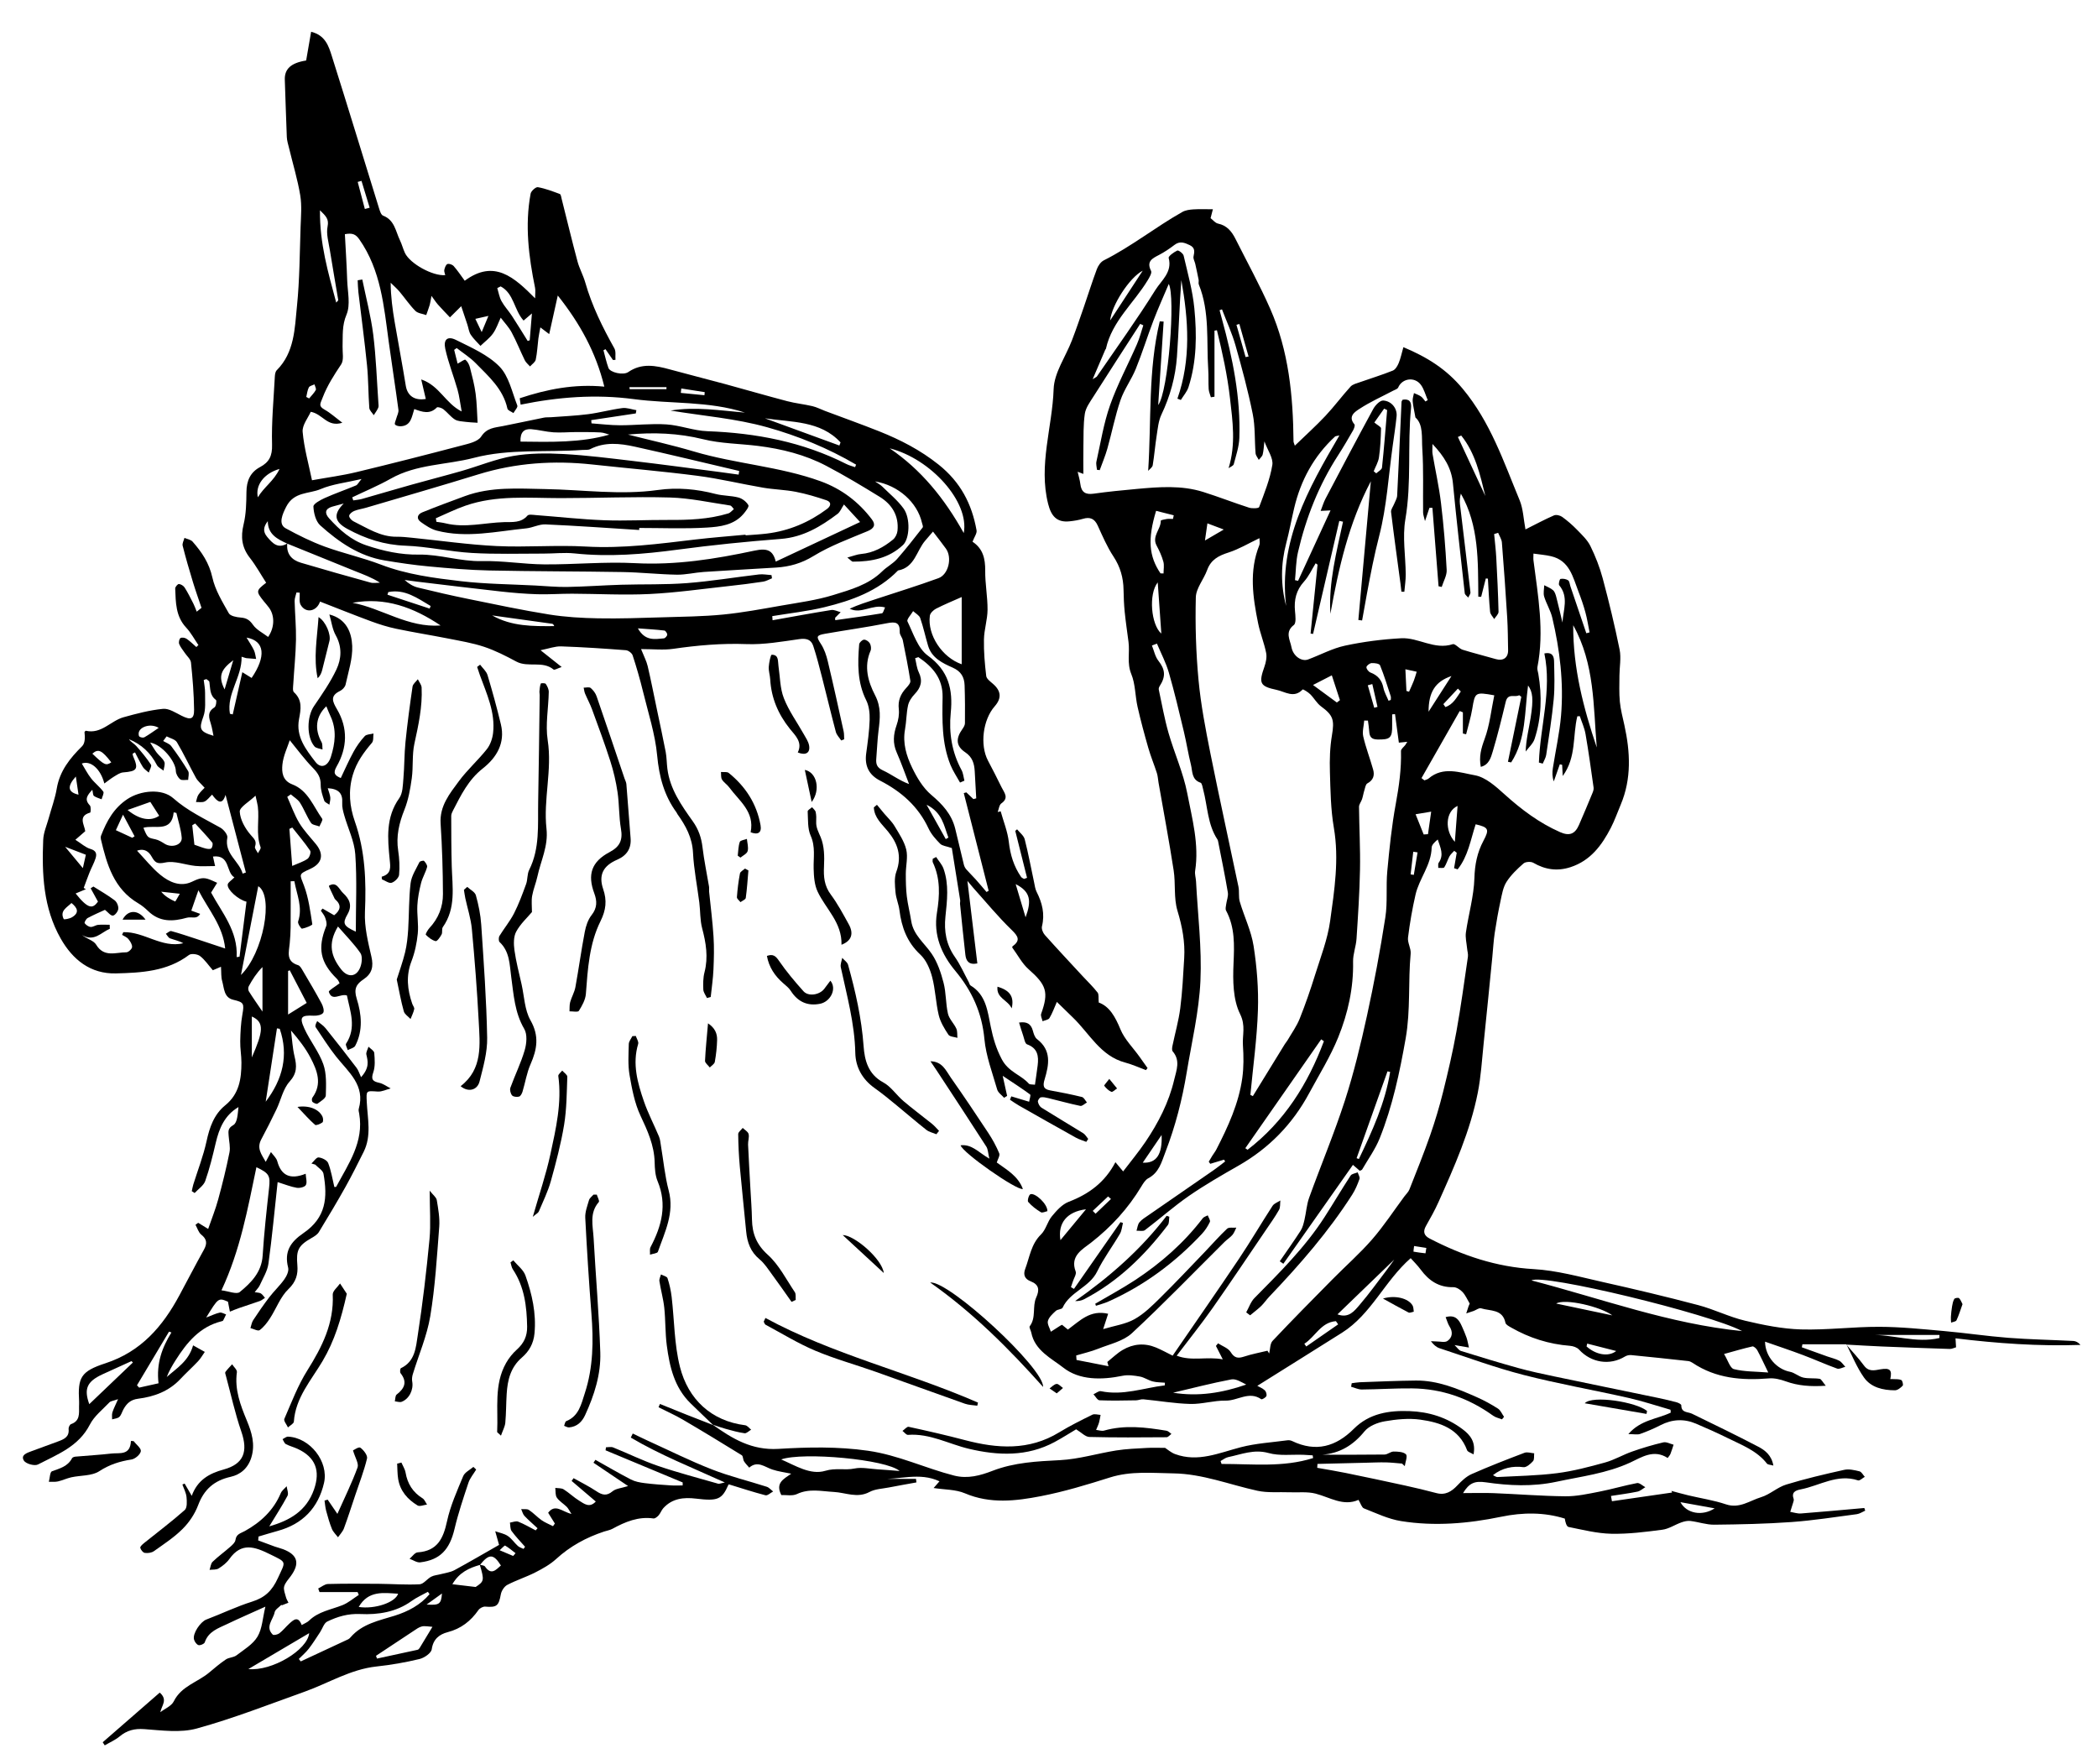 <?xml version="1.0" encoding="utf-8"?>
<!-- Generator: Adobe Illustrator 24.1.2, SVG Export Plug-In . SVG Version: 6.00 Build 0)  -->
<svg version="1.1" id="Layer_1" xmlns="http://www.w3.org/2000/svg" xmlns:xlink="http://www.w3.org/1999/xlink" x="0px" y="0px"
	 viewBox="0 0 682.46 573.84" style="enable-background:new 0 0 682.46 573.84;" xml:space="preserve">
<g>
	<path d="M600.6,437.28c-4.76,0-9.53,0-14.29,0c-0.06,0.33-0.12,0.65-0.19,0.98c2.77,1,5.54,2,8.31,2.99
		c1.29,0.46,2.66,0.75,3.85,1.38c0.79,0.42,1.33,1.3,1.98,1.98c-0.9,0.22-1.94,0.84-2.66,0.58c-3.75-1.35-7.39-3.01-11.13-4.41
		c-4-1.51-8.05-2.85-12.32-4.35c0.08,4.96,3.88,8.99,8.13,9.8c1.5,0.29,2.8,1.54,4.3,1.88c1.72,0.39,3.58,0.12,5.33,0.41
		c0.56,0.09,0.98,1.05,2,2.25c-5.01,0.33-9.04,0.01-13.04-1.44c-1.72-0.62-3.66-1.1-5.45-0.95c-8.8,0.71-17.24,0.03-24.84-5.06
		c-0.42-0.28-0.94-0.53-1.44-0.58c-6.16-0.68-12.32-1.34-18.49-1.94c-0.67-0.07-1.49,0.11-2.06,0.46
		c-4.93,3.01-11.01,2.05-14.95-2.26c-0.66-0.72-1.92-1.14-2.94-1.22c-6.83-0.53-13.18-2.54-19.11-5.93
		c-0.71-0.41-1.75-0.93-1.88-1.56c-0.93-4.54-4.98-3.76-7.94-4.71c-0.64-0.21-1.58,0.56-2.4,0.86c-0.8,0.29-1.6,0.54-2.41,0.8
		c0.25-0.78,0.5-1.57,0.76-2.35c0.1-0.29,0.24-0.57,0.36-0.85c-0.77-1.29-1.35-2.71-2.33-3.76c-0.74-0.79-1.99-1.59-3-1.57
		c-4.66,0.1-7.92-2.09-10.57-5.67c-1.08-1.47-2.41-2.76-3.3-3.77c-8.53,7.5-12.79,18.23-22.33,24.25
		c-9.15,5.77-18.32,11.49-27.56,17.28c0.64,0.36,1.67,0.76,2.43,1.45c0.43,0.39,0.73,1.39,0.52,1.88c-0.22,0.51-1.42,1.18-1.66,1.02
		c-3.99-2.77-7.72,0.54-11.6,0.46c-3.82-0.07-7.67,1.18-11.48,1.08c-5.1-0.13-10.17-1.02-15.26-1.51c-0.78-0.08-1.6,0.32-2.4,0.33
		c-3.96,0.06-7.93,0.16-11.88-0.01c-0.68-0.03-1.31-1.27-1.97-1.95c0.81-0.36,1.72-1.16,2.43-1.01c7.18,1.51,13.88-1.06,20.77-1.89
		c0.02-0.29,0.04-0.58,0.05-0.87c-1.33-0.12-2.71-0.08-3.99-0.42c-1.43-0.37-2.72-1.32-4.15-1.58c-1.85-0.33-3.86-0.62-5.66-0.25
		c-6.81,1.4-14.02,1.47-19.27-2.66c-3.82-3-9.26-5.54-10.4-11.39c-0.14-0.71-0.77-1.71-0.5-2.07c2.15-2.83,0.77-6.41,2.1-9.34
		c1.11-2.45,0.96-4.2-1.79-5.27c-1.87-0.72-2.53-2.06-1.79-4.03c1.46-3.86,1.91-8.08,5.16-11.24c1.58-1.54,2.07-4.14,3.51-5.88
		c1.53-1.85,3.35-3.9,5.49-4.72c6.52-2.49,11.75-6.3,15.19-12.88c0.91,1.09,1.53,1.82,2.51,3c2.52-3.31,5.06-6.36,7.27-9.63
		c4.19-6.21,7.6-12.81,9.33-20.17c0.74-3.13,2.09-6.25-0.48-9.25c-0.31-0.36-0.2-1.21-0.08-1.79c0.84-4.08,2.01-8.12,2.54-12.24
		c0.69-5.39,0.95-10.84,1.28-16.28c0.32-5.28-0.64-10.31-2.19-15.43c-1.25-4.13-0.56-8.8-1.24-13.15
		c-1.47-9.54-3.26-19.03-4.92-28.54c-0.18-1.04-0.22-2.11-0.54-3.11c-0.88-2.74-2-5.42-2.79-8.18c-1.27-4.42-2.47-8.87-3.49-13.36
		c-0.8-3.54-0.69-7.38-2.04-10.66c-1.46-3.55-0.46-6.97-0.9-10.41c-0.42-3.26-0.91-6.51-1.24-9.78c-0.24-2.39-0.34-4.8-0.38-7.2
		c-0.06-3.94-1.05-7.47-3.28-10.85c-2.06-3.12-3.56-6.63-5.12-10.06c-1.03-2.25-2.5-2.88-4.81-2.19c-1.4,0.42-2.88,0.66-4.34,0.81
		c-4.16,0.45-5.98-1.7-6.98-5.67c-3.19-12.66,1.37-24.9,1.79-37.35c0.18-5.33,3.91-10.53,5.94-15.82c1.39-3.61,2.64-7.28,3.91-10.94
		c1.41-4.07,2.69-8.2,4.2-12.23c0.41-1.1,1.26-2.37,2.25-2.87c8.99-4.51,16.84-10.83,25.56-15.75c1.03-0.58,2.36-0.76,3.57-0.84
		c1.99-0.13,4-0.04,6.37-0.04c-0.13,0.51-0.42,1.62-0.75,2.89c0.76,0.58,1.5,1.58,2.42,1.77c2.91,0.61,4.46,2.57,5.68,4.98
		c3.8,7.57,7.9,15.01,11.31,22.76c6.03,13.7,7.43,28.32,7.57,43.11c0,0.29,0.17,0.58,0.43,1.39c3.46-3.34,6.84-6.39,9.95-9.69
		c2.87-3.05,5.37-6.44,8.19-9.54c0.7-0.76,1.98-1.04,3.04-1.42c3.56-1.26,7.19-2.36,10.69-3.77c0.85-0.34,1.53-1.52,1.92-2.47
		c0.64-1.55,0.97-3.23,1.52-5.15c7.78,3.27,13.98,7.13,19.33,13.57c9,10.84,13.29,23.68,18.48,36.21c1.17,2.83,1.26,6.11,1.9,9.5
		c3.22-1.61,6.2-3.22,9.28-4.56c0.7-0.31,1.99,0,2.67,0.49c1.72,1.25,3.35,2.66,4.83,4.19c1.59,1.64,3.36,3.29,4.34,5.28
		c1.65,3.36,3.04,6.91,4.01,10.53c2.05,7.67,3.92,15.4,5.5,23.18c0.54,2.69-0.04,5.61-0.06,8.42c-0.01,2.84-0.14,5.7,0.13,8.52
		c0.25,2.57,0.93,5.1,1.48,7.63c1.91,8.73,2.37,17.39-1.2,25.87c-1.06,2.51-1.96,5.1-3.2,7.51c-2.94,5.69-6.62,10.68-13.11,12.8
		c-4.29,1.4-8.23,0.84-12.11-1.41c-0.79-0.46-2.53-0.37-3.19,0.21c-2.04,1.79-4.08,3.73-5.53,5.99c-1.11,1.74-1.48,4.01-1.93,6.1
		c-0.75,3.48-1.38,6.99-1.91,10.52c-0.39,2.59-0.52,5.22-0.78,7.82c-0.94,9.4-1.85,18.79-2.83,28.19
		c-0.55,5.31-0.86,10.68-1.89,15.91c-2.46,12.49-7.62,24.08-12.79,35.62c-1.19,2.66-2.63,5.22-4.07,7.76
		c-1.05,1.86-0.66,3.15,1.18,4.1c10.63,5.51,21.66,9.26,33.84,9.95c7.49,0.42,14.91,2.5,22.29,4.16
		c10.45,2.34,20.87,4.81,31.23,7.55c5.16,1.36,10.03,3.83,15.2,5.06c5.98,1.42,12.14,2.67,18.26,2.85
		c8.47,0.24,16.97-0.88,25.46-0.85c7,0.02,14.01,0.75,21,1.37c7.01,0.62,13.98,1.67,20.99,2.21c7.02,0.54,14.07,0.66,21.11,1.02
		c0.82,0.04,1.61,0.44,2.33,1.29c-13.56,0.46-27-0.48-40.64-2.15c0.07,1.14,0.12,1.93,0.18,2.92c-0.69,0.19-1.37,0.56-2.04,0.54
		c-7.35-0.23-14.71-0.5-22.06-0.8c-3.87-0.16-7.75-0.41-11.62-0.62L600.6,437.28z M376.34,209.36c-0.54,0.21-1.09,0.42-1.63,0.62
		c0.68,1.68,1.04,3.61,2.12,4.98c2.18,2.78,2.46,5.06,0.41,8.21c-0.21,0.32-0.37,0.8-0.3,1.15c1.01,4.7,1.84,9.45,3.16,14.06
		c1.89,6.59,4.81,12.96,6.1,19.65c1.59,8.28,3.91,16.6,2.57,25.24c-0.17,1.11,0.23,2.29,0.29,3.44c0.56,10.8,1.92,21.63,1.43,32.39
		c-0.46,9.98-2.83,19.87-4.47,29.78c-1.46,8.82-3.66,17.42-6.89,25.8c-1.3,3.36-2.07,6.73-5.6,8.6c-0.95,0.5-1.64,1.64-2.23,2.62
		c-4.31,7.18-9.8,13.19-16.43,18.36c-2.72,2.12-6.9,4.26-4.96,9.35c0.32,0.85-0.58,2.16-0.92,3.26c-0.19,0.61-0.41,1.21-0.62,1.82
		c0.33,0.19,0.65,0.39,0.98,0.58c5.05-7.24,10.1-14.48,15.14-21.72c0.27,0.09,0.53,0.19,0.8,0.28c-0.31,1.17-0.39,2.49-0.98,3.5
		c-2.41,4.12-5.32,7.99-7.4,12.26c-2.53,5.21-8.84,6.58-11.25,11.79c-0.26,0.56-1.64,0.51-2.21,1.04c-1.02,0.95-2.23,2.02-2.57,3.26
		c-0.28,1.01,0.59,2.33,0.96,3.52c1.02-0.65,2.03-1.31,3.05-1.96c0.17-0.11,0.35-0.18,0.58-0.3c0.67,0.55,1.35,1.1,1.91,1.56
		c3.93-2.88,7.23-6.51,13.09-5.14c-0.48,1.49-0.95,2.94-1.62,4.99c3.71-1.12,7.29-1.6,10.21-3.24c3.14-1.76,5.83-4.45,8.43-7.02
		c4.93-4.86,9.67-9.91,14.47-14.9c2.4-2.5,4.67-5.13,7.19-7.49c0.59-0.56,1.98-0.26,3.01-0.36c-0.4,0.79-0.68,1.69-1.25,2.35
		c-0.74,0.86-1.76,1.49-2.58,2.3c-10.01,9.93-19.8,20.1-30.13,29.69c-2.8,2.6-7.19,3.54-10.93,5.04c-2.32,0.93-4.79,1.48-7.19,2.2
		c0.03,0.49,0.07,0.97,0.1,1.46c3.47,0.68,6.94,1.36,10.41,2.04c-0.13-0.46-0.26-0.92-0.39-1.38c1.65-1.32,3.18-2.85,4.99-3.91
		c3.43-2.02,7.13-2.34,10.86-0.79c1.78,0.74,3.48,1.69,5.4,2.64c7.36-10.72,14.55-21.04,21.56-31.48
		c3.79-5.65,7.23-11.54,10.94-17.25c0.52-0.8,1.68-1.17,2.54-1.74c-0.13,1.03,0.03,2.22-0.44,3.06c-1.29,2.28-2.82,4.42-4.29,6.58
		c-5.77,8.48-11.46,17.01-17.35,25.4c-3.61,5.13-7.54,10.03-11.64,15.44c4.86,1.9,9.8,0.19,14.99,1.2
		c-0.89-1.75-1.56-3.06-2.23-4.37c0.23-0.28,0.46-0.57,0.69-0.85c1.4,0.92,3.29,1.54,4.1,2.84c1.24,1.99,2.41,2.13,4.4,1.47
		c2.46-0.81,5.04-1.28,7.57-1.9c0.19,0.3,0.37,0.6,0.56,0.9c0.35-1.4,0.26-3.21,1.12-4.12c6.39-6.78,12.95-13.4,19.5-20.03
		c4.27-4.33,8.87-8.36,12.85-12.94c3.82-4.39,7.03-9.31,10.51-14c0.56-0.76,1.32-1.44,1.65-2.29c2.31-5.84,4.66-11.66,6.73-17.58
		c1.62-4.64,3.03-9.37,4.22-14.14c1.62-6.5,3.14-13.03,4.33-19.62c1.46-8.07,2.55-16.21,3.74-24.32c0.13-0.89-0.19-1.84-0.27-2.77
		c-0.16-1.73-0.62-3.51-0.38-5.18c0.85-5.89,2.58-11.72,2.76-17.61c0.13-4.45,0.91-8.37,2.95-12.19c2-3.74,1.66-4.38-2.54-5.35
		c-1.65,5.04-2.47,10.42-5.86,14.65c-0.39-0.12-0.77-0.25-1.16-0.37c0.29-1.67,0.57-3.35,0.86-5.02c-0.27-0.21-0.54-0.42-0.81-0.64
		c-0.53,0.6-1.18,1.13-1.55,1.81c-0.63,1.15-0.97,2.48-1.69,3.57c-0.23,0.34-1.28,0.14-1.95,0.19c0.03-0.57-0.14-1.28,0.14-1.68
		c1.82-2.6,0.51-5-0.31-7.57c-0.95,0.81-1.96,1.72-1.98,2.65c-0.14,5.68-4.03,10.02-5.24,15.26c-1.06,4.61-1.87,9.3-2.45,13.99
		c-0.21,1.68,1.02,3.53,0.86,5.24c-0.86,9.15,0.01,18.29-1.62,27.55c-1.96,11.14-4.27,22.04-8.45,32.5
		c-1.43,3.57-3.76,6.78-5.7,10.14c-0.13,0.22-0.5,0.29-0.78,0.44c-0.71-0.62-1.37-1.19-2.23-1.93
		c-7.65,10.87-15.14,21.52-22.63,32.17c-0.39-0.27-0.78-0.54-1.17-0.8c2.27-3.3,4.6-6.56,6.77-9.93c0.67-1.04,0.98-2.35,1.27-3.58
		c0.56-2.38,0.69-4.89,1.51-7.16c3.82-10.56,8.17-20.93,11.63-31.6c2.93-9.05,5.16-18.36,7.2-27.66c2.31-10.57,4.3-21.23,5.96-31.93
		c0.77-4.94,0.17-10.07,0.64-15.08c0.68-7.32,1.43-14.66,2.76-21.88c1.05-5.71,1.85-11.37,1.69-17.18
		c-0.02-0.64,0.93-1.31,1.42-1.97c0.15-0.21,0.27-0.44,0.63-1.02c-1.08,0.11-1.81,0.18-2.74,0.28c-0.43-3.2-0.84-6.25-1.25-9.29
		c-0.31,0.03-0.62,0.06-0.93,0.09c0,1.16-0.02,2.32,0,3.48c0.07,4.2-0.66,4.77-4.78,4.69c-2.01-0.04-2.57-0.92-2.68-2.64
		c-0.07-1.17-0.28-2.33-0.42-3.5c-0.4-0.01-0.8-0.02-1.21-0.02c-0.13,1.74-0.68,3.58-0.31,5.2c0.84,3.63,2.2,7.13,3.21,10.73
		c0.53,1.87,0.09,3.46-1.87,4.51c-0.58,0.31-0.74,1.47-0.99,2.28c-0.3,0.93-0.43,1.91-0.74,2.84c-0.28,0.86-0.99,1.68-0.99,2.51
		c0.06,6.8,0.45,13.6,0.32,20.39c-0.14,7.51-0.64,15.01-1.13,22.51c-0.16,2.5-1.17,4.98-1.12,7.45c0.17,8.57-1.67,16.8-4.82,24.59
		c-2.56,6.34-6.25,12.23-9.5,18.27c-5.4,10.02-13.03,17.84-22.94,23.5c-5.48,3.13-10.97,6.28-16.15,9.86
		c-4.96,3.43-9.49,7.48-14.31,11.13c-0.61,0.46-1.8,0.14-2.73,0.19c0.3-0.93,0.38-2.05,0.96-2.75c0.78-0.94,1.92-1.6,2.95-2.32
		c7.06-4.89,14.14-9.76,21.2-14.65c1.28-0.89,2.49-1.88,3.73-2.82c-0.13-0.19-0.25-0.39-0.38-0.58c-1.49,0.45-2.97,0.9-4.46,1.35
		c-0.17-0.23-0.33-0.46-0.5-0.68c0.38-0.65,0.75-1.3,1.15-1.93c0.45-0.71,0.98-1.37,1.36-2.12c3.78-7.37,7.25-14.89,8.4-23.17
		c0.49-3.5,0.45-7.12,0.21-10.65c-0.23-3.34,0.97-6.36-0.93-10.19c-2.32-4.69-2.37-10.88-2.13-16.36c0.26-6.03,0.51-11.8-2.43-17.29
		c-0.28-0.52-0.05-1.35,0.04-2.02c0.17-1.3,0.75-2.65,0.54-3.88c-0.93-5.55-2.08-11.06-3.16-16.58c-0.04-0.2-0.09-0.43-0.2-0.6
		c-3.26-4.93-3.21-10.8-4.65-16.24c-0.21-0.8-0.38-2.09-0.87-2.26c-2.96-1.01-2.58-3.7-3.12-5.85c-0.89-3.55-1.45-7.19-2.3-10.75
		c-1.54-6.42-3.05-12.86-4.88-19.19C379.28,215.55,377.66,212.5,376.34,209.36z M406.74,356.16c0.27,0.13,0.54,0.27,0.8,0.4
		c3.47-5.65,6.94-11.29,10.41-16.93c0.27-0.44,0.64-0.83,0.9-1.28c1.34-2.31,2.95-4.53,3.93-6.99c1.87-4.67,3.51-9.44,5.01-14.25
		c1.81-5.79,4.06-11.56,4.89-17.5c1.39-10.03,2.97-20.09,1.21-30.36c-1.02-5.95-1.1-12.08-1.28-18.14c-0.12-3.97,0-8.02,0.66-11.92
		c0.84-4.99,0.43-6.51-3.54-9.41c-1.39-1.02-2.27-2.71-3.52-3.95c-0.7-0.7-2.33-1.69-2.47-1.55c-2.82,2.99-5.72,0.71-8.46,0.13
		c-5.49-1.16-5.87-2.18-3.98-7.52c0.5-1.42,0.85-3.11,0.56-4.54c-0.65-3.25-1.95-6.38-2.61-9.63c-1.72-8.48-2.98-16.99,0.41-25.41
		c0.24-0.59,0.03-1.36,0.03-2.25c-3.5,1.66-6.65,3.57-10.07,4.67c-3.22,1.03-5.71,2.31-6.94,5.69c-1.1,3.04-3.62,5.91-3.69,8.9
		c-0.22,8.95,0.04,17.96,0.88,26.87c0.75,8.02,2.29,15.99,3.87,23.91c2.9,14.47,6.1,28.89,9.12,43.34c0.33,1.59-0.02,3.34,0.43,4.87
		c1.42,4.83,3.72,9.48,4.49,14.39c1.08,6.9,1.64,13.99,1.41,20.96C408.89,337.85,407.6,347,406.74,356.16z M429.6,166.19
		c0.61-1.56,0.97-2.83,1.58-3.98c5.13-9.75,10.25-19.5,15.52-29.17c0.65-1.2,2.18-2.8,3.23-2.75c2.76,0.14,4.63,2.63,4.37,5.13
		c-0.33,3.23-0.83,6.45-1.28,9.67c-1.36,9.77-1.93,19.75-4.38,29.24c-1.62,6.26-2.83,12.53-4,18.84c-0.53,2.88-1.04,5.77-1.56,8.66
		c-0.41-0.05-0.81-0.11-1.22-0.16c1.35-15.04,2.71-30.08,4.06-45.11c-7.16,13.57-10.48,28.22-13.16,43.1
		c-0.61-10.28,2.01-20.08,4.11-29.96c-0.4-0.08-0.81-0.17-1.21-0.25c-2.84,12.25-5.69,24.5-8.53,36.76
		c-0.27-0.04-0.54-0.09-0.81-0.13c0.76-7.47,1.51-14.93,2.27-22.4c-0.21-0.15-0.41-0.3-0.62-0.45c-1.24,2-2.23,4.24-3.79,5.96
		c-2.56,2.82-3.27,5.95-2.93,9.59c0.14,1.53,0.44,3.91-0.38,4.53c-3,2.29-1.19,4.91-0.78,7.17c0.56,3.03,3.37,4.8,5.41,4.04
		c4.01-1.49,7.87-3.6,11.99-4.49c6-1.29,12.16-2.08,18.29-2.41c5.61-0.31,10.8,3.89,16.78,1.93c0.78-0.26,2.04,1.43,3.21,1.8
		c3.57,1.12,7.22,2,10.81,3.05c2.36,0.69,4.03-0.43,3.99-2.86c-0.06-3.55-0.08-7.11-0.29-10.66c-0.5-8.14-1.08-16.28-1.73-24.42
		c-0.09-1.07-0.8-2.1-1.22-3.14c-0.43,0.14-0.87,0.27-1.3,0.41c0.24,2.55,0.55,5.1,0.69,7.65c0.31,5.87,0.6,11.74,0.74,17.61
		c0.02,0.78-0.92,1.59-1.41,2.39c-0.47-0.79-1.26-1.55-1.34-2.38c-0.35-3.58-0.49-7.18-0.71-10.77c-0.23-0.02-0.45-0.04-0.68-0.06
		c-0.5,1.99-1.01,3.98-1.51,5.97c-0.31-0.01-0.62-0.02-0.93-0.03c-0.11-11.5,0.26-23.09-5.67-33.53c-0.32,1.14-0.43,2.25-0.31,3.34
		c1.13,9.58,2.32,19.15,3.42,28.73c0.06,0.55-0.47,1.16-0.72,1.75c-0.39-0.48-1.07-0.93-1.13-1.44c-1.33-11.9-2.69-23.79-3.84-35.71
		c-0.48-4.97-2.8-8.74-6.66-12.83c0,1.65-0.11,2.44,0.02,3.2c0.91,5.36,2.12,10.68,2.76,16.08c0.87,7.2,1.46,14.44,1.84,21.68
		c0.1,1.81-1.04,3.69-1.61,5.54c-0.34-0.07-0.69-0.14-1.03-0.21c-0.67-8.51-1.33-17.01-2-25.52c-0.32,0-0.65,0.01-0.97,0.01
		c-0.4,1.21-0.81,2.41-1.44,4.31c-0.33-1.41-0.62-2.09-0.62-2.78c-0.08-6.92,0.18-13.87-0.26-20.77c-0.24-3.67,0.39-7.86-2.23-10.15
		c-0.4-2.28-0.78-3.8-0.9-5.33c-0.07-0.85,0.26-1.74,0.42-2.61c0.77,0.36,1.6,0.61,2.28,1.1c0.58,0.41,0.97,1.08,1.45,1.63
		c0.25-0.15,0.5-0.3,0.75-0.45c-0.72-1.66-1.17-3.5-2.2-4.93c-2.03-2.79-6.13-2.18-7.41,0.83c-0.21,0.49-1.06,0.74-1.64,1.04
		c-3.67,1.94-7.49,3.64-10.95,5.91c-1.36,0.89-3.89,2.4-1.65,5.03c0.27,0.32-0.11,1.41-0.45,1.99c-1.56,2.72-3.14,5.43-4.84,8.06
		c-6.29,9.71-10.45,20.3-13.06,31.5c-0.69,2.96-0.67,6.09-0.98,9.14c0.33,0.07,0.66,0.15,1,0.22c3.46-7.52,6.93-15.03,10.56-22.91
		C431.44,166.1,430.78,166.13,429.6,166.19z M395.06,129.05c-0.39,0.06-0.78,0.12-1.17,0.18c-0.25-0.89-0.66-1.76-0.72-2.66
		c-0.13-2.1,0-4.22-0.14-6.31c-0.62-9.28,0.55-18.77-3.07-27.73c-0.18-0.45,0.04-1.04-0.06-1.53c-0.34-1.74-0.72-3.47-1.1-5.19
		c-0.18-0.8-0.71-1.65-0.56-2.36c0.33-1.56,0.56-2.86-1.23-3.71c-1.67-0.79-3.21-1.43-4.97-0.07c-1.58,1.21-3.26,2.34-5.02,3.26
		c-2.19,1.14-4.17,2.07-2.59,5.19c0.34,0.67-0.53,2.12-1.1,3.06c-4.51,7.45-11.62,13.3-13.59,22.3c-0.02,0.09-0.15,0.15-0.19,0.25
		c-1.27,2.95-2.53,5.9-4.12,9.63c1.04-0.67,1.27-0.74,1.38-0.9c6.4-9.35,13.05-18.56,19.05-28.17c1.9-3.04,5.55-5.74,4.3-10.38
		c-0.15-0.56,1.68-1.89,2.8-2.41c0.38-0.18,1.89,0.93,2.06,1.64c1.32,5.69,2.93,11.39,3.49,17.17c0.83,8.58,0.79,17.24-1.9,25.61
		c-0.48,1.5-1.64,2.79-2.49,4.18c-0.37-0.14-0.75-0.28-1.12-0.42c4.5-12.82,3.57-25.68,1.28-38.56c-0.63,8.3-0.84,16.6-1.43,24.88
		c-0.47,6.57-2.2,12.86-5.05,18.86c-0.97,2.05-1.18,4.5-1.54,6.79c-0.51,3.22-0.76,6.47-1.29,9.69c-0.11,0.67-0.96,1.22-1.48,1.82
		c1.07-16.42-0.06-32.76,3.77-48.63c0.42,0.02,0.84,0.04,1.26,0.07c-0.59,9.05-1.18,18.1-1.77,27.15
		c3.32-4.43,5.66-35.28,3.44-39.39c-1.72,4.08-3.48,7.96-4.99,11.92c-1.99,5.19-3.63,10.52-5.72,15.67
		c-1.42,3.5-3.77,6.65-4.99,10.2c-1.76,5.15-2.8,10.55-4.28,15.8c-0.67,2.37-1.65,4.66-2.48,6.98c-0.3-0.04-0.59-0.07-0.89-0.11
		c-0.07-0.9-0.37-1.85-0.18-2.69c1.38-6.15,2.36-12.46,4.45-18.37c2.39-6.77,5.84-13.17,8.72-19.77c0.87-1.98,1.4-4.11,2.08-6.17
		c-0.34-0.16-0.68-0.31-1.01-0.47c-5.1,7.9-10.22,15.78-15.26,23.72c-1.1,1.74-2.46,3.58-2.75,5.51c-0.53,3.59-0.4,7.28-0.47,10.93
		c-0.06,2.8-0.01,5.59-0.01,8.65c-1.06-0.4-1.48-0.56-1.86-0.7c0.31,1.36,0.72,2.66,0.88,3.99c0.32,2.64,1.65,3.51,4.29,3.14
		c4.68-0.66,9.4-1.12,14.11-1.55c7.23-0.66,14.5-1.24,21.58,0.99c5,1.57,9.89,3.5,14.88,5.1c1.02,0.33,3.14,0.25,3.3-0.18
		c1.67-4.49,3.53-9.01,4.29-13.7c0.36-2.22-1.54-4.81-2.58-7.68c-0.2,1.67-0.24,3.01-0.56,4.28c-0.16,0.64-0.83,1.16-1.27,1.74
		c-0.36-0.72-0.98-1.41-1.04-2.15c-0.35-4.27-0.09-8.64-0.93-12.8c-1.52-7.51-3.51-14.94-5.61-22.32c-1.14-3.99-2.91-7.8-4.39-11.7
		c-0.26,0.1-0.52,0.19-0.78,0.29c0.27,0.99,0.53,1.99,0.8,2.98c3.46,12.62,6.07,25.38,5.63,38.55c-0.1,2.87-1.08,5.73-1.82,8.55
		c-0.14,0.54-1.1,0.88-1.68,1.3c2.41-7.84,1.31-15.3,0.45-22.81c-0.86-7.5-2.46-14.79-4.24-22.06c-0.27,0.05-0.53,0.1-0.8,0.14
		C395.06,114.72,395.06,121.88,395.06,129.05z M462.4,253.11c0.31,0.24,0.63,0.48,0.94,0.73c0.46-0.19,1.01-0.29,1.37-0.6
		c4.73-4.05,10.22-1.91,15.05-1.05c3.51,0.63,6.83,3.65,9.68,6.22c5.49,4.95,11.3,9.31,18.07,12.29c3.02,1.33,4.83,0.59,6.11-2.34
		c1.51-3.44,2.95-6.91,4.39-10.39c0.23-0.55,0.45-1.2,0.37-1.77c-0.82-5.81-1.62-11.63-2.62-17.41c-0.34-1.99-1.22-3.88-1.86-5.82
		c-0.27,0.01-0.54,0.02-0.81,0.03c-1.56,6.26-0.25,13.28-4.75,19.43c-0.08-1.62-0.13-2.63-0.19-3.64c-0.25-0.06-0.51-0.11-0.76-0.17
		c-0.65,1.86-1.31,3.71-1.96,5.57c-0.53-1.53-0.51-2.94-0.3-4.32c0.88-5.7,2.17-11.36,2.66-17.09c0.91-10.74-0.39-21.37-2.85-31.84
		c-0.56-2.37-1.93-4.53-2.64-6.87c-0.34-1.13-0.01-2.46,0.02-3.7c0.97,0.53,2.08,0.91,2.88,1.63c0.57,0.51,0.84,1.45,1.05,2.24
		c0.71,2.74,1.34,5.51,2,8.26c0.25-4.1,2.11-8.31-1.06-12.12c-0.3-0.36,0.13-2,0.42-2.06c0.79-0.15,1.82,0.01,2.48,0.45
		c0.48,0.33,0.52,1.31,0.76,2c1.72,5.07,3.44,10.15,5.16,15.22c0.35-0.09,0.71-0.18,1.06-0.28c-0.44-2.16-0.77-4.36-1.35-6.49
		c-0.62-2.29-1.4-4.55-2.26-6.76c-1.83-4.7-2.85-10.1-8.9-11.52c-1.82-0.43-3.7-0.56-5.75-0.86c0,1-0.07,1.62,0.01,2.22
		c1.48,11.54,3.58,23.05,1.28,34.73c-0.13,0.68,0.18,1.44,0.3,2.17c1.22,7.17,1.06,14.28-1.23,21.21c-0.5,1.51-1.9,2.71-2.89,4.06
		c0.13-3.95,1.06-7.45,1.62-11c0.96-6.07,0.68-8.39-0.84-10.49c-1.16,8.56-0.59,17.47-5.5,25.03c-0.35-0.07-0.7-0.14-1.04-0.21
		c1.45-7.04,2.89-14.09,4.34-21.13c-0.23-0.18-0.47-0.36-0.7-0.53c-1.38,0.88-3.65-0.85-4.37,2.16c-1.29,5.4-2.62,10.8-4.21,16.12
		c-0.6,2-1.23,4.39-3.9,5.03c-0.63-3.31,0.12-6.02,1.23-9.02c1.68-4.52,2.16-9.48,3.16-14.25c-6.22-1.12-6.27-1-7.15,4.34
		c-0.46,2.81-1.33,5.56-2.01,8.33c-0.35-0.08-0.7-0.16-1.05-0.24c0-2.3,0-4.59,0-6.89c-0.34-0.14-0.69-0.28-1.03-0.43
		C470.67,238.58,466.53,245.85,462.4,253.11z M566.7,432.99c-10.7-5.66-64.83-18.78-68.51-16.48
		C520.94,422.42,543.1,430.66,566.7,432.99z M430.65,338.7c-0.29-0.2-0.59-0.41-0.88-0.61c-8.23,11.8-16.45,23.61-24.68,35.41
		c0.24,0.17,0.49,0.34,0.73,0.51C417.8,364.81,425.45,352.61,430.65,338.7z M435.7,141.63c-1.03,0.25-1.28,0.24-1.41,0.36
		c-6.91,6.37-11.18,14.26-13.32,23.34c-0.89,3.78-1.58,7.61-2.57,11.37c-1.78,6.76-1.84,13.51-0.04,20.39
		C415.86,176.22,425.46,159.13,435.7,141.63z M511.75,203.38c-0.06,14.01,3.35,26.97,7.66,39.76
		C518.28,229.72,518.77,215.99,511.75,203.38z M575.2,446.46c-1.46-3-2.45-5.17-3.58-7.26c-0.3-0.55-1.15-1.31-1.57-1.22
		c-2.97,0.67-5.89,1.54-9.23,2.46c1.26,2.06,1.95,4.6,3.2,4.92C567.37,446.22,570.96,446.12,575.2,446.46z M381.6,453.03
		c8.16,1.34,16,0.06,23.79-2.64c-1.58-0.81-3.36-1.96-4.85-1.68C394.18,449.92,387.9,451.55,381.6,453.03z M454.41,408.5
		c0.03,0.1,0.06,0.2,0.09,0.3c-6.42,6.19-12.83,12.39-19.43,18.75c3.71,1.38,5.54-1.16,7.27-3.17c3.06-3.57,5.81-7.41,8.66-11.15
		C452.18,411.68,453.28,410.08,454.41,408.5z M377.5,186.51c0.33,0.01,0.66,0.02,0.99,0.03c0-1.29,0.27-2.65-0.06-3.84
		c-0.5-1.81-1.3-3.56-2.19-5.22c-1.66-3.08,1.43-5.31,1.35-8.11c0-0.17,1.26-0.45,1.96-0.55c0.66-0.09,1.34-0.02,2.01-0.02
		c0.08-0.39,0.16-0.79,0.25-1.18c-1.92-0.48-3.84-0.97-5.74-1.45C373.27,175.39,373.73,180.95,377.5,186.51z M452.2,348.69
		c-0.29-0.06-0.57-0.13-0.86-0.19c-3.35,9.42-6.7,18.83-10.05,28.25c0.25,0.09,0.49,0.17,0.74,0.26
		C446.39,367.93,450.58,358.77,452.2,348.69z M451.22,133.39c-0.32-0.16-0.64-0.32-0.97-0.47c-1.17,1.66-2.34,3.32-3.19,4.52
		c1.07,0.9,2.19,1.41,2.18,1.9c-0.07,3.14-0.22,6.3-0.67,9.41c-0.22,1.56-1.12,3.03-1.71,4.54c0.27,0.23,0.55,0.45,0.82,0.68
		c0.65-0.62,1.8-1.18,1.87-1.86C450.21,145.88,450.69,139.63,451.22,133.39z M433.23,219.68c-1.72,0.88-3.6,1.85-6.12,3.14
		c3.02,2.22,5.39,3.96,7.76,5.7c0.33-0.25,0.66-0.51,1-0.76C435.02,225.17,434.17,222.58,433.23,219.68z M376.6,189.45
		c-3.06,3.81-2.16,13.8,1.17,16.65C377.38,200.57,377.02,195.41,376.6,189.45z M608.16,434.25c7.57-0.28,15.09,2.83,22.71,0.99
		c0.01-0.33,0.01-0.66,0.02-0.99C623.32,434.25,615.74,434.25,608.16,434.25z M483.16,161.33c-1.7-6.94-3.25-13.95-7.84-19.66
		c-0.36,0.16-0.72,0.31-1.08,0.47C477.21,148.53,480.19,154.93,483.16,161.33z M353.26,393.37c-6.11,0.75-9.24,4.44-8.31,10.04
		C347.79,399.98,350.41,396.81,353.26,393.37z M524.47,427.88c-3.78-2.84-15.38-5.58-18.26-3.85
		C512.29,425.31,518.38,426.59,524.47,427.88z M371.72,88.05c-4.37,2.25-10.19,11.42-10.59,16.19
		C364.81,98.61,368.27,93.33,371.72,88.05z M451.68,227.95c0.24-0.09,0.48-0.18,0.73-0.27c0-0.4,0.1-0.84-0.02-1.2
		c-1.1-3.38-2.14-6.79-3.48-10.07c-0.22-0.55-1.81-0.77-2.73-0.71c-0.63,0.04-1.64,0.8-1.69,1.31c-0.05,0.56,0.69,1.52,1.3,1.75
		c2.38,0.9,3.71,2.46,4.22,4.98C450.31,225.2,451.11,226.55,451.68,227.95z M474.14,262.16c-4.04,1.82-4.2,8.1-0.89,11.68
		C473.56,269.9,473.83,266.35,474.14,262.16z M464.7,231.51c2.4-3.74,4.73-7.37,7.45-11.6C466.77,221.72,464.7,225.26,464.7,231.51z
		 M463.11,271.44c0.47-0.03,0.94-0.06,1.4-0.09c0.33-2.34,0.66-4.68,1.04-7.33c-1.91,0.32-3.28,0.55-5.07,0.85
		C461.46,267.31,462.28,269.38,463.11,271.44z M371.73,378.2c4.51,0.29,6.41-2.8,6.13-9C375.86,372.14,373.92,374.98,371.73,378.2z
		 M424.29,437.11c0.21,0.3,0.42,0.6,0.63,0.89c3.46-2.4,6.91-4.8,10.37-7.2c-0.24-0.35-0.49-0.7-0.73-1.04
		C429.66,430.13,427.84,434.85,424.29,437.11z M525.74,439.47c-3.39-0.87-6.42-1.64-9.44-2.41c-0.07,0.31-0.14,0.61-0.21,0.92
		C519.08,440.66,523.16,441.48,525.74,439.47z M457.5,224.76c0.28,0.08,0.57,0.17,0.85,0.25c0.51-1.17,1.07-2.33,1.53-3.52
		c0.38-0.97,0.65-1.99,0.96-2.98c-1.12-0.24-2.23-0.48-3.68-0.8C457.3,220.46,457.4,222.61,457.5,224.76z M392.76,170.24
		c-0.29,2-0.48,3.37-0.8,5.58c2.22-1.3,3.78-2.21,6.12-3.57C395.84,171.4,394.55,170.91,392.76,170.24z M469.51,229.05
		c0.22,0.32,0.45,0.63,0.67,0.95c2.52-0.85,3.63-3.09,5.01-5.07c-0.32-0.31-0.63-0.62-0.95-0.93
		C472.67,225.68,471.09,227.37,469.51,229.05z M405.18,116.15c0.32-0.06,0.65-0.12,0.97-0.17c-1-3.53-2-7.06-3-10.59
		c-0.31,0.09-0.63,0.18-0.94,0.27C403.19,109.15,404.18,112.65,405.18,116.15z M447.03,230.24c0.35-0.1,0.7-0.2,1.06-0.3
		c-0.56-2.47-1.13-4.95-1.69-7.42c-0.49,0.13-0.98,0.27-1.47,0.4C445.63,225.36,446.33,227.8,447.03,230.24z M458.86,284.43
		c0.35,0.05,0.69,0.11,1.04,0.16c0.41-2.44,0.81-4.88,1.22-7.32c-0.47-0.07-0.93-0.14-1.4-0.21
		C459.44,279.51,459.15,281.97,458.86,284.43z M463.7,407.69c0.09-0.58,0.18-1.17,0.27-1.75c-1.33-0.21-2.65-0.41-3.98-0.62
		c-0.07,0.64-0.25,1.82-0.2,1.83C461.09,407.4,462.4,407.53,463.7,407.69z M361.39,390.02c-0.31-0.28-0.62-0.55-0.94-0.83
		c-1.66,1.57-3.33,3.13-4.99,4.7c0.31,0.31,0.61,0.61,0.92,0.92C358.05,393.22,359.72,391.62,361.39,390.02z"/>
	<path d="M64.55,209.85c-1.32-1.92-2.43-4.03-4-5.71c-3.43-3.67-3.37-8.2-3.56-12.7c-0.02-0.5,0.83-1.5,1.21-1.47
		c0.67,0.06,1.51,0.59,1.88,1.18c1.06,1.67,1.94,3.46,2.84,5.23c0.42,0.83,0.72,1.72,1.07,2.59c0.52-0.42,1.04-0.84,1.56-1.25
		c-0.94-2.8-1.94-5.58-2.8-8.41c-1.19-3.91-2.33-7.83-3.33-11.79c-0.19-0.75,0.37-1.69,0.58-2.55c0.9,0.39,2.06,0.55,2.65,1.22
		c2.98,3.39,5.39,6.94,6.43,11.65c0.9,4.09,3.25,7.91,5.35,11.64c0.52,0.92,2.5,1.3,3.85,1.4c1.85,0.14,2.9,0.76,4.02,2.37
		c1.15,1.65,3.24,2.65,4.92,3.94c2.07-2.97,2.22-6.78,0.37-9.41c-0.54-0.77-1.2-1.46-1.79-2.21c-2.57-3.23-2.55-3.43,0.78-6.01
		c-1.74-2.69-3.31-5.56-5.29-8.09c-2.63-3.36-3.05-6.78-2.05-10.89c0.83-3.4,0.89-7.04,0.93-10.58c0.04-3.6,1.24-6.37,4.45-8.08
		c2.95-1.58,3.98-3.63,3.88-7.25c-0.21-7.36,0.52-14.75,0.9-22.13c0.04-0.72,0.16-1.63,0.61-2.09c5.81-5.82,5.85-13.56,6.59-20.86
		c0.87-8.54,0.89-17.18,1.18-25.77c0.12-3.43,0.44-6.93-0.11-10.27c-0.86-5.18-2.41-10.25-3.64-15.38c-0.29-1.19-0.68-2.39-0.73-3.6
		c-0.27-6.18-0.41-12.37-0.65-18.56c-0.14-3.54,1.93-5.54,6.94-6.33c0.52-3,1.05-6.09,1.62-9.35c4.58,1.14,5.69,4.61,6.7,7.8
		c5.22,16.51,10.26,33.08,15.39,49.62c0.27,0.87,0.66,2.14,1.31,2.39c3.76,1.43,4.08,5.1,5.5,8.03c0.64,1.32,0.99,2.77,1.61,4.1
		c1.63,3.48,9.02,7.58,13.12,7.23c-0.12-0.59-0.42-1.2-0.31-1.71c0.16-0.7,0.49-1.69,1.02-1.9c0.53-0.21,1.61,0.18,2.04,0.67
		c1.31,1.49,2.41,3.16,3.59,4.76c9.58-7.08,16.05-1.16,22.89,5.72c0-1.59,0.16-2.54-0.02-3.43c-2.06-10.14-3.36-20.32-1.44-30.62
		c0.16-0.86,1.69-2.22,2.36-2.1c2.43,0.43,4.79,1.34,7.13,2.21c0.36,0.13,0.47,1.04,0.61,1.61c1.71,6.78,3.34,13.58,5.15,20.33
		c0.62,2.32,1.85,4.48,2.51,6.8c2.17,7.61,5.64,14.63,9.49,21.5c0.55,0.99,0.25,2.46,0.35,3.71c-0.27,0.02-0.54,0.04-0.81,0.06
		c-0.81-1.17-1.62-2.35-2.43-3.52c-0.22,0.11-0.45,0.23-0.67,0.34c0.53,1.93,0.95,3.9,1.63,5.77c0.54,1.47,4.8,2.45,6.42,1.34
		c4.4-3.03,8.92-2.15,13.56-0.87c5.95,1.63,11.93,3.13,17.88,4.74c6.77,1.84,13.51,3.81,20.29,5.59c2.69,0.71,5.49,0.98,8.2,1.62
		c1.4,0.33,2.71,1.03,4.07,1.54c5.88,2.21,11.8,4.32,17.63,6.64c6.91,2.76,13.38,6.08,19.35,10.84c7.14,5.7,10.81,12.8,12.34,21.38
		c0.17,0.97-0.73,2.14-1.36,3.8c-0.1-0.52-0.13-0.22-0.01-0.14c3.46,2.26,4.22,5.54,4.18,9.48c-0.04,4.23,0.79,8.46,0.76,12.69
		c-0.02,3.22-1.11,6.43-1.17,9.66c-0.08,3.96,0.27,7.94,0.74,11.88c0.11,0.93,1.34,1.81,2.2,2.56c2.66,2.3,2.87,4.67,0.56,7.3
		c-3.85,4.38-4.86,12.55-2.21,17.63c1.51,2.89,3.03,5.78,4.44,8.71c0.81,1.7,2.55,3.42-0.07,5.25c-0.7,0.49-0.81,1.84-1.19,2.8
		c0.32-0.08,0.65-0.15,0.97-0.23c0.92,3.32,2.26,6.58,2.65,9.96c0.48,4.18,1.62,7.95,3.99,11.38c0.2,0.3,0.63,0.44,0.96,0.65
		c0.33-0.12,0.66-0.23,0.98-0.35c-1.28-5.09-2.55-10.18-3.83-15.27c0.2-0.17,0.4-0.34,0.59-0.51c0.86,1.07,2.17,2.03,2.48,3.24
		c1.19,4.64,2.06,9.36,3.06,14.04c0.22,1.02,0.34,2.12,0.8,3.03c1.82,3.58,2.75,7.21,1.75,11.26c-0.2,0.82,0.32,2.11,0.93,2.79
		c4.04,4.53,8.19,8.95,12.31,13.41c1.63,1.76,3.38,3.43,4.85,5.32c0.48,0.61,0.24,1.78,0.38,3.25c3.5,1.26,5.38,4.65,7.06,8.72
		c1.34,3.26,4.08,5.95,6.19,8.9c0.88,1.23,1.76,2.46,2.63,3.7c-0.17,0.22-0.35,0.44-0.52,0.67c-2.24-0.83-4.43-1.84-6.73-2.45
		c-8.1-2.14-11.65-9.5-17.08-14.7c-1.71-1.64-3.39-3.3-5.17-5.04c-0.85,1.92-1.46,3.69-2.41,5.26c-0.35,0.58-1.47,0.7-2.24,1.03
		c-0.17-0.81-0.7-1.75-0.46-2.42c2.53-7.06,1.74-9.36-4.1-14.51c-2.11-1.86-3.47-4.56-5.28-7.01c0,0.01-0.07-0.31,0.04-0.39
		c2.7-1.98,1.88-3.3-0.29-5.41c-4.41-4.27-8.33-9.06-12.45-13.64c-0.46-0.51-0.88-1.05-1.91-2.28c1.14,9.5,2.18,18.11,3.23,26.85
		c-2.8,0.58-3.66-0.86-3.89-2.78c-0.64-5.51-1.17-11.03-1.74-16.55c-0.04-0.41,0.11-0.85,0.04-1.26
		c-0.94-5.97-1.91-11.94-2.71-16.94c-1.77-0.61-3.1-0.69-3.8-1.4c-1.45-1.47-2.91-3.11-3.77-4.96c-3.34-7.18-8.88-12.03-15.76-15.56
		c-3.64-1.87-5.07-4.78-4.53-8.83c0.49-3.64,1.02-7.3,1.13-10.96c0.06-2.12-0.19-4.51-1.12-6.36c-2.93-5.85-2.8-11.98-2.29-18.19
		c0.05-0.58,0.98-1.48,1.56-1.52c0.63-0.05,1.57,0.59,1.91,1.19c0.37,0.66,0.52,1.75,0.23,2.42c-2.24,5.13-0.8,10.08,1.48,14.48
		c2.03,3.9,1.62,7.52,1.12,11.44c-0.38,3.01-0.47,6.06-0.73,9.09c-0.16,1.81,0.16,2.98,2.15,3.9c2.81,1.29,5.3,3.27,8.51,4.45
		c-1.33-3.44-2.55-6.93-4.03-10.3c-1.33-3.02-1.08-5.86-0.02-8.88c0.57-1.63,0.9-3.5,0.71-5.19c-0.32-2.79,0.57-4.91,2.39-6.86
		c0.61-0.66,1.47-1.63,1.37-2.33c-0.68-4.43-1.57-8.84-2.46-13.23c-0.19-0.91-1.02-1.76-0.99-2.62c0.09-3.24-1.38-3.46-4.15-2.91
		c-6.68,1.32-13.44,2.25-20.15,3.43c-2.92,0.51-2.87,0.97-1.35,3.3c1.11,1.69,1.79,3.75,2.26,5.74c1.81,7.55,3.46,15.13,5.14,22.71
		c0.18,0.83,0.12,1.72,0.17,2.58c-0.32,0.13-0.64,0.25-0.96,0.38c-0.6-0.92-1.48-1.77-1.75-2.79c-1.57-5.88-2.96-11.81-4.48-17.71
		c-0.89-3.45-1.76-6.91-2.88-10.29c-0.69-2.07-2.26-2.5-4.54-2.18c-5.7,0.81-11.48,1.84-17.18,1.62c-8.05-0.3-15.91,0.39-23.83,1.54
		c-3.16,0.46-6.45,0.08-10.45,0.08c0.93,2.34,1.76,3.88,2.15,5.53c1.1,4.69,2.02,9.42,3.01,14.13c0.96,4.59,1.97,9.17,2.85,13.78
		c0.34,1.8,0.32,3.66,0.55,5.48c0.83,6.63,4.57,11.9,8.28,17.12c1.84,2.59,2.77,5.27,3.14,8.38c0.51,4.31,1.42,8.57,2.13,12.85
		c0.08,0.51-0.03,1.05,0.02,1.57c0.49,4.89,1.13,9.76,1.44,14.66c0.23,3.56,0.14,7.15-0.02,10.72c-0.13,2.99-0.58,5.97-0.89,8.95
		c-0.41,0.11-0.81,0.23-1.22,0.34c-0.42-0.91-1.14-1.81-1.19-2.74c-0.08-1.88-0.08-3.85,0.39-5.65c1.26-4.89,0.49-9.55-0.77-14.31
		c-0.71-2.68-0.57-5.58-0.92-8.36c-0.68-5.4-1.78-10.77-2.05-16.18c-0.24-4.92-2.36-8.79-5.06-12.57c-0.12-0.17-0.18-0.39-0.3-0.55
		c-4.03-5.51-5.66-11.63-6.3-18.49c-0.65-7.04-2.92-13.93-4.61-20.86c-0.97-3.96-2.1-7.89-3.37-11.76c-0.24-0.74-1.39-1.6-2.18-1.67
		c-7.01-0.54-14.03-1.01-21.06-1.25c-1.96-0.07-3.95,0.7-6.72,1.25c2.64,2.09,4.53,3.6,6.87,5.46c-1.35,0.45-2.33,1.06-2.62,0.83
		c-3.6-2.98-8.3-0.55-12.11-2.59c-3.39-1.82-6.87-3.6-10.5-4.81c-3.78-1.26-7.77-1.91-11.7-2.69c-5.62-1.11-11.28-2-16.89-3.18
		c-2.76-0.58-5.49-1.43-8.14-2.41c-5.58-2.06-11.09-4.28-16.63-6.43c-1.1,3.22-4.63,3.94-6.29,1.09c-0.61-1.04-0.25-2.64-0.33-3.99
		c-0.35-0.02-0.7-0.04-1.05-0.06c-0.21,0.94-0.62,1.88-0.6,2.81c0.1,4.18,0.51,8.37,0.44,12.54c-0.09,4.79-0.6,9.58-0.88,14.37
		c-0.05,0.92-0.28,2.27,0.22,2.73c2.81,2.57,2.25,5.56,1.65,8.74c-1.08,5.68,2.21,9.86,5.34,13.93c1.73,2.25,4.02,1.5,5.02-1.66
		c1.39-4.38,1.95-8.84-0.13-13.24c-0.49-1.03-0.89-2.11-1.35-3.21c-3.43,3.28-3.9,7.42-1.55,11.69c0.36,0.65,0.22,1.58,0.31,2.38
		c-0.9-0.32-2.1-0.39-2.63-1.02c-2.62-3.1-2.45-9.71-0.16-13.07c2.63-3.86,5.33-7.74,7.31-11.93c1.65-3.5,1.89-7.36-0.23-11.15
		c-1.1-1.97-1.37-4.4-2.06-6.76c5.53,1.43,7.25,5.83,7.43,10.25c0.17,4.16-1.26,8.4-2.16,12.57c-0.17,0.79-1.03,1.69-1.8,2.06
		c-3.33,1.61-2.46,3.45-0.96,6.01c3.57,6.1,3.33,12.48-0.13,18.52c-1.26,2.19-0.67,2.96,1.33,3.8c1.38-2.88,2.65-5.81,4.18-8.59
		c0.99-1.81,2.23-3.54,3.63-5.05c0.58-0.62,1.87-0.58,2.83-0.84c-0.14,1.02,0.07,2.34-0.5,3.01c-2.67,3.14-5,6.3-6.22,10.42
		c-1.56,5.25-1.03,10.38,0.65,15.16c3.39,9.67,3.73,19.44,3.29,29.52c-0.21,4.78,1,9.71,2.1,14.45c0.75,3.24,0.21,5.53-2.51,7.36
		c-2.31,1.55-3.31,3.01-2.26,6.36c1.56,4.93,2.12,10.32-0.49,15.3c-0.37,0.7-1.6,0.94-2.43,1.4c-0.2-0.71-0.81-1.68-0.55-2.08
		c3.46-5.27,1.34-10.48,0.28-15.69c-2.16-0.72-4.81,2.11-5.88-1.16c-0.15-0.45,2.01-1.65,3.49-2.81c-0.09-0.16-0.34-0.93-0.85-1.43
		c-5.46-5.32-6.38-9.98-3.5-17.15c0.31-0.76-0.03-1.9-0.34-2.77c-0.29-0.82-0.92-1.52-1.4-2.27c0.18-0.23,0.37-0.45,0.55-0.68
		c1.23,0.71,2.45,1.42,3.78,2.18c2.06-1.63,2.47-3.29,0.36-5.16c-0.08-0.07-0.16-0.15-0.2-0.24c-0.66-1.46-2.02-4.1-1.86-4.2
		c2.54-1.52,3.26,1.14,4.58,2.36c2.09,1.93,3.12,4.04,1.45,6.94c-1.73,3.01-1.27,3.81,2.71,5.63c0-8.54,0.41-16.88-0.17-25.15
		c-0.3-4.29-2.39-8.44-3.59-12.68c-0.37-1.31-0.75-2.7-0.66-4.03c0.22-3.19-1.25-4.6-4.71-4.8c0.32,1.11,0.72,2.03,0.83,2.99
		c0.09,0.77-0.19,1.59-0.3,2.38c-0.58-0.44-1.48-0.77-1.67-1.33c-0.56-1.66-1.17-3.42-1.15-5.13c0.03-2.33-0.87-3.8-2.46-5.43
		c-2.79-2.84-5.15-6.1-7.61-9.09c-0.72,2.26-2.1,5.04-2.39,7.93c-0.24,2.4-0.03,5.19,3.21,6.43c5.13,1.96,6.85,7.16,9.74,11.2
		c0.29,0.4-0.57,1.64-0.9,2.49c-0.94-0.37-2.29-0.47-2.75-1.16c-1.37-2.08-2.25-4.48-3.59-6.58c-0.7-1.09-1.97-1.81-2.98-2.7
		c-0.38,0.27-0.77,0.54-1.15,0.81c1.28,2.84,2.31,5.82,3.9,8.47c1.5,2.49,3.58,4.63,5.43,6.91c2.7,3.33,2.04,6.27-1.8,8.03
		c-3.99,1.82-3.53,1.65-2.08,5.48c1.49,3.97,2.04,8.32,2.7,12.54c0.05,0.34-2.13,1.24-3.34,1.45c-0.31,0.05-1.48-1.71-1.28-2.31
		c1.57-4.68-0.46-8.82-1.22-13.14c-0.4,0.01-0.8,0.02-1.2,0.03c0,4.94,0.03,9.89-0.01,14.83c-0.01,1.78-0.15,3.57-0.3,5.34
		c-0.24,2.82-1.33,5.89,2.74,7.13c0.66,0.2,1.15,1.19,1.58,1.91c2.06,3.48,4.12,6.96,6.04,10.52c0.49,0.91,0.95,2.45,0.52,3.07
		c-0.48,0.7-2.01,0.98-3.06,0.93c-4.07-0.21-4.77,0.42-3.06,4.17c1.81,3.98,4.71,7.51,6.16,11.59c1.11,3.12,0.91,6.77,0.82,10.18
		c-0.02,0.93-1.66,1.91-2.7,2.67c-0.28,0.21-1.22-0.2-1.63-0.57c-0.24-0.22-0.27-1.07-0.04-1.38c3.3-4.5,1.55-8.85-0.6-12.98
		c-1.63-3.13-3.85-5.96-6.35-8.86c0.36,2.81,0.49,5.68,1.15,8.42c0.75,3.09,0.85,5.47-1.62,8.21c-2.12,2.35-2.81,5.97-4.24,8.97
		c-1.58,3.3-3.23,6.57-4.96,9.8c-1.59,2.96,0.13,4.96,1.45,7.32c0.69-1.31,1.19-2.25,1.69-3.19c0.71,0.99,1.76,1.88,2.06,2.98
		c1.23,4.57,4.12,6.14,9.24,4.08c0.07,1.39,0.54,2.79,0.06,3.67c-0.36,0.67-1.99,1.06-2.95,0.9c-1.93-0.32-3.79-1.09-6.23-1.85
		c-0.99,9.04-1.79,17.81-2.99,26.52c-0.33,2.43-1.79,4.72-2.82,7.04c-0.32,0.72-0.95,1.3-1.65,2.24c0.9,0.17,1.55,0.14,2.01,0.42
		c0.53,0.33,0.89,0.94,1.33,1.43c-0.56,0.35-1.07,0.81-1.67,1.03c-2.23,0.8-4.49,1.5-6.73,2.28c-1.02,0.35-2.01,0.78-3.01,1.18
		c-0.21-1.05-0.41-2.11-0.63-3.24c-3.11-1.32-3.11-1.32-7.08,5.15c1.83-0.69,3.08-1.31,4.4-1.6c0.62-0.14,1.37,0.37,2.07,0.58
		c-0.31,0.67-0.61,1.35-0.96,1.99c-0.08,0.15-0.36,0.21-0.56,0.26c-7.05,1.77-11.24,6.9-14.89,12.65c-1.1,1.73-2.13,3.5-2.89,5.47
		c3.2-2.87,7.1-5.09,8.57-10.3c1.31,0.73,2.56,1.43,3.81,2.13c-0.72,1.02-1.34,2.14-2.19,3.04c-1.87,1.99-3.91,3.81-5.77,5.8
		c-3.73,3.98-8.54,5.74-13.72,6.39c-2.48,0.31-3.75,1.57-4.8,3.47c-0.45,0.82-0.69,1.85-1.34,2.45c-0.55,0.51-1.54,0.55-2.33,0.8
		c0.02-0.75-0.13-1.55,0.08-2.24c0.38-1.21,0.98-2.34,1.85-4.33c-1.58,0.56-2.4,0.6-2.8,1.03c-2.23,2.35-4.97,4.48-6.39,7.27
		c-3.64,7.1-10.53,9.66-16.88,12.95c-1.09,0.56-3.93-0.23-4.56-1.26c-1.13-1.84,1-2.52,2.48-3.07c2.85-1.06,5.71-2.08,8.55-3.14
		c1.91-0.71,3.8-1.41,3.51-4.09c-0.06-0.51,0.38-1.43,0.79-1.57c2.95-1.03,2.61-3.45,2.61-5.75c0-0.53,0.05-1.05,0.02-1.58
		c-0.46-7.84,0.5-9.83,8.55-12.46c11.59-3.79,18.63-11.97,24.09-22.14c2.65-4.93,5.23-9.9,7.95-14.8c1.09-1.96,1.05-3.4-0.84-4.9
		c-0.91-0.72-1.28-2.12-1.89-3.21c0.29-0.22,0.58-0.43,0.87-0.65c1,0.61,1.99,1.22,3.25,1.99c1.15-3.33,2.4-6.41,3.26-9.59
		c1.38-5.05,2.64-10.15,3.67-15.29c0.35-1.73-0.15-3.63-0.27-5.44c-0.09-1.42-0.32-2.41,1.54-3.48c1.33-0.76,1.42-3.7,1.66-5.84
		c-4.51,2.67-6.28,6.9-7.39,11.63c-0.98,4.18-2,8.37-3.42,12.41c-0.54,1.52-2.26,2.62-3.45,3.92c-0.31-0.2-0.62-0.41-0.93-0.61
		c0.17-0.73,0.28-1.47,0.5-2.18c1.45-4.66,3.26-9.25,4.29-14c0.99-4.58,2.43-8.78,6.11-11.76c4.53-3.67,5.25-8.63,5.25-13.9
		c0-2.31-0.44-4.63-0.39-6.93c0.06-2.9,0.19-5.84,0.7-8.69c0.65-3.63,0.46-3.98-2.97-4.79c-3.08-0.73-2.94-3.77-3.6-6.07
		c-0.4-1.38-0.26-2.91-0.39-4.67c-1.08,0.46-1.97,0.84-2.65,1.13c-1.45-1.66-2.6-3.42-4.17-4.62c-0.84-0.64-2.84-0.9-3.58-0.35
		c-7.11,5.36-15.48,5.79-23.77,6c-8.26,0.21-14.06-4.45-17.96-11.32c-5.68-9.98-6.16-21.03-5.7-32.13c0.1-2.36,1.14-4.68,1.78-7
		c0.88-3.23,2.07-6.4,2.63-9.69c0.97-5.75,4.3-9.86,8.26-13.78c0.96-0.95,0.97-2.86,0.76-4.59c0.14-0.15,0.32-0.45,0.43-0.42
		c5.06,1.17,8.1-3.24,12.28-4.4c4.22-1.17,8.51-2.31,12.83-2.73c1.94-0.19,4.11,1.28,6.06,2.25c2.94,1.47,4.09,1.14,4.05-1.99
		c-0.06-5.12-0.48-10.24-1.01-15.33c-0.11-1.09-1.3-2.07-1.99-3.1c-0.64-0.96-1.42-1.86-1.84-2.9c-0.22-0.54-0.01-1.63,0.4-1.94
		c0.4-0.3,1.46-0.14,1.97,0.2c1.16,0.78,2.16,1.8,3.22,2.72C64.1,210.21,64.32,210.03,64.55,209.85z M93.42,176.83
		c-3.14-1.46-6.28-2.94-6.31-7.3c-1.38,1.77-1.69,3.32-0.22,5.09c1.78,2.13,3.53,4,6.56,2.16c-0.36,3.39,1.42,5.38,4.42,6.27
		c7.52,2.24,15.07,4.36,22.63,6.45c0.96,0.27,2.06,0.04,3.1,0.04c-2.69-1.72-5.44-2.69-8.15-3.78
		C108.11,182.8,100.78,179.79,93.42,176.83z M169.36,131.63c-0.1-0.69-0.2-1.39-0.3-2.08c8.76-2.91,17.73-4.72,27.52-3.78
		c-2.75-11.21-7.95-20.58-15.14-29.64c-0.96,4.31-1.82,8.17-2.79,12.55c-1.32-1-1.92-1.46-2.88-2.18c-0.26,1.43-0.5,2.51-0.64,3.61
		c-0.29,2.3-0.38,4.63-0.86,6.88c-0.18,0.83-1.21,1.48-1.86,2.21c-0.57-0.66-1.32-1.23-1.69-1.99c-1.47-3-2.7-6.13-4.28-9.07
		c-0.93-1.74-2.36-3.21-3.56-4.8c-0.82,1.73-1.42,3.62-2.53,5.16c-1.09,1.52-2.69,2.69-4.06,4.01c-1.07-1.2-2.28-2.29-3.15-3.62
		c-0.61-0.93-0.74-2.18-1.1-3.28c-0.67-2.04-1.36-4.07-2.01-6.01c-1.37,1.36-2.52,2.5-3.67,3.64c-1.31-1.39-2.65-2.76-3.92-4.18
		c-0.61-0.69-1.1-1.48-2.08-2.81c-0.3,1.56-0.38,2.27-0.58,2.95c-0.33,1.11-0.75,2.19-1.13,3.29c-1.2-0.44-2.73-0.55-3.54-1.37
		c-1.9-1.92-3.43-4.22-5.18-6.29c-0.86-1.02-1.9-1.9-2.85-2.85c0.04,4.56,0.61,8.66,1.3,12.75c1.18,6.92,2.5,13.82,3.62,20.75
		c0.52,3.22,2.81,4.92,6.51,4.3c-0.43-1.82-0.85-3.62-1.49-6.35c6,2.04,7.8,7.73,13.16,10.42c-0.54-2.9-0.76-5.05-1.35-7.1
		c-1.26-4.44-2.99-8.76-3.98-13.25c-0.68-3.09,0.74-4.29,3.5-2.91c4.95,2.47,10.36,4.81,14.11,8.63c3.08,3.14,4.1,8.33,5.82,12.69
		c0.22,0.57-0.81,1.63-1.26,2.46c-0.68-0.48-1.83-0.85-1.96-1.45c-1.39-6.38-6.08-10.45-10.32-14.78c-1.83-1.87-4.11-3.3-6.18-4.92
		c-0.27,0.2-0.55,0.4-0.82,0.59c0.38,1.52,0.76,3.04,1.12,4.48c1.11-0.57,2.27-1.47,2.55-1.25c0.71,0.56,1.22,1.57,1.46,2.49
		c0.72,2.82,1.47,5.66,1.85,8.54c0.42,3.14,0.45,6.33,0.64,9.45c-1.79-0.12-2.85-0.14-3.88-0.29c-1.19-0.17-2.55-0.17-3.51-0.77
		c-1.39-0.88-2.42-2.31-3.74-3.34c-0.56-0.44-1.87-0.84-2.13-0.57c-2.26,2.34-4.75,1.47-7.33,0.51c-0.84,2.51-1.01,5.4-4.34,5.6
		c-0.66,0.04-1.58-0.14-1.93-0.58c-0.25-0.32,0.22-1.23,0.39-1.88c0.25-0.97,0.84-1.98,0.72-2.89c-0.98-7.4-2.15-14.77-3.16-22.16
		c-1.57-11.54-2.54-23.21-9.53-33.24c-1.19-1.71-2.24-2.19-4.73-1.73c0.26,5.01,0.59,9.98,0.75,14.96c0.13,3.77,1.13,8-0.22,11.2
		c-1.52,3.59-1.17,6.86-1.28,10.33c-0.06,1.99,0.49,4.44-0.46,5.86c-2.31,3.47-4.5,6.83-6.03,10.82c-0.81,2.11-1.44,2.73,0.71,3.95
		c1.85,1.04,3.45,2.52,5.7,4.22c-4.94,1.55-6.33-2.85-10.28-3.56c-0.84,1.95-2.82,4.33-2.63,6.52c0.46,5.23,1.93,10.38,3.04,15.75
		c5.03-0.91,9.82-1.53,14.49-2.66c11.4-2.74,22.77-5.65,34.11-8.63c2.29-0.6,5.34-1.24,6.42-2.91c1.89-2.9,4.43-2.9,7.08-3.43
		c4.46-0.88,8.91-1.85,13.37-2.75c0.71-0.14,1.46-0.07,2.2-0.12c4.05-0.31,8.11-0.47,12.13-0.99c3.74-0.48,7.4-1.5,11.14-1.99
		c1.47-0.19,3.05,0.43,4.58,0.68c-0.06,0.35-0.13,0.71-0.19,1.06c-4.83,0.73-9.66,1.45-14.49,2.18c0.03,0.35,0.05,0.7,0.08,1.05
		c3.1,0.22,6.19,0.62,9.29,0.62c5.03,0.01,10.09-0.61,15.09-0.28c4.46,0.29,8.83,2.05,13.28,2.21c15.84,0.58,31.06,3.48,45.3,10.7
		c0.87,0.44,1.85,0.67,2.78,1c0.11-0.27,0.22-0.55,0.33-0.82c-9.09-5.36-18.95-9.37-28.99-12.18c-10.16-2.84-20.89-3.69-31.36-5.41
		c8.07-1.33,16.11-0.02,24.2,0.66c-11.79-3.83-24.16-2.78-36.19-4.39C193.75,128.19,181.57,129.13,169.36,131.63z M204.27,141.36
		c7.16,1.82,14.39,3.41,21.46,5.51c13.57,4.03,27.88,4.84,41.23,9.69c6.76,2.46,12.32,6.66,16.65,12.39
		c1.28,1.69,0.83,2.9-1.35,3.81c-5.98,2.5-12.16,4.75-17.64,8.11c-3.9,2.39-7.77,3.47-12.09,3.75c-7.87,0.5-15.75,0.9-23.62,1.43
		c-2.93,0.2-5.85,0.94-8.76,0.89c-5.87-0.1-11.73-0.76-17.6-0.86c-14.47-0.25-28.95-0.2-43.42-0.51
		c-6.56-0.14-13.13-0.71-19.67-1.32c-4.79-0.44-9.56-1.15-14.3-1.94c-8.28-1.37-14.95-5.98-20.99-11.41
		c-1.46-1.32-2.13-4.02-2.22-6.13c-0.04-0.88,2.26-2.12,3.69-2.77c3.33-1.49,6.79-2.68,10.16-4.09c0.51-0.21,0.82-0.92,1.8-2.09
		c-5.07,1.19-9.46,1.64-13.33,3.29c-3.76,1.6-8.63,0.77-11.16,5.72c-1.19,2.33-2.7,5.63-0.2,7.01c4.1,2.25,8.33,4.35,12.71,5.96
		c6.01,2.2,12.33,3.58,18.3,5.87c8.43,3.23,17.26,4.36,26.07,5.39c7.99,0.93,16.09,0.98,24.13,1.4c3.46,0.18,6.93,0.53,10.39,0.47
		c5.85-0.1,11.69-0.54,17.54-0.72c7.14-0.21,14.31,0.02,21.42-0.53c7.83-0.6,15.61-1.91,23.43-2.82c1.33-0.16,2.71,0.14,4.07,0.22
		c0.05,0.35,0.1,0.69,0.15,1.04c-0.96,0.37-1.89,0.94-2.89,1.09c-3.73,0.56-7.48,1.04-11.23,1.44c-8.56,0.93-17.11,2.16-25.7,2.58
		c-8.38,0.41-16.81-0.07-25.22-0.1c-3.77-0.01-7.55,0.28-11.32,0.17c-3.99-0.12-7.98-0.46-11.95-0.9c-9.07-1-18.12-2.12-27.18-3.2
		c-1.34-0.16-2.67-0.36-4.01-0.54c1.31,1.19,2.76,2.09,4.33,2.47c5.46,1.34,10.94,2.6,16.45,3.72c8.72,1.78,17.43,3.63,26.21,5.04
		c5.25,0.84,10.62,1.15,15.95,1.25c6.94,0.13,13.89-0.12,20.83-0.33c6.61-0.2,13.25-0.26,19.83-0.9c6.35-0.62,12.64-1.81,18.93-2.91
		c5.66-0.99,11.42-1.74,16.88-3.43c5.63-1.74,11.5-3.34,15.96-7.73c1.48-1.46,3.45-2.45,4.81-3.99c2.92-3.3,5.62-6.79,8.34-10.27
		c0.22-0.28-0.11-1-0.23-1.51c-1.51-6.62-7.65-12.19-15.26-13.47c1.04,0.73,1.77,1.1,2.33,1.66c2.36,2.33,4.99,4.47,6.92,7.12
		c2.35,3.22,1.99,9.87-0.15,11.9c-4.59,4.33-10.28,5.44-16.31,5.42c-0.37,0-0.74-0.52-1.81-1.33c1.94-0.52,3.15-1.04,4.41-1.15
		c4.06-0.35,7.42-2.22,10.46-4.71c0.77-0.63,1.35-1.86,1.45-2.87c0.48-4.89-1.79-8.56-5.8-11.03c-5.69-3.51-11.44-6.96-17.36-10.07
		c-6.93-3.65-14.48-5.52-22.23-6.49c-5.94-0.74-12.05-0.74-17.82-2.17C220.64,140.88,212.57,140.58,204.27,141.36z M242.52,173.93
		c0.01,0.07,0.01,0.14,0.02,0.21c2.29-0.18,4.59-0.29,6.87-0.57c7.25-0.88,13.75-3.65,19.59-7.99c1.32-0.98,1.54-2.27-0.18-2.85
		c-3.26-1.1-6.59-2.1-9.97-2.75c-3.5-0.68-7.1-0.74-10.62-1.34c-7.14-1.22-14.2-2.94-21.37-3.87c-11.35-1.47-22.78-2.43-34.16-3.67
		c-12.59-1.37-24.95-0.55-37.11,3.21c-12.11,3.74-24.29,7.24-36.44,10.83c-1.3,0.39-2.68,0.56-3.93,1.07
		c-0.69,0.28-1.6,1.01-1.64,1.59c-0.04,0.58,0.77,1.47,1.42,1.79c4.48,2.2,8.73,5.07,14.04,5.01c1.66-0.02,3.33,0.16,4.99,0.33
		c9.18,0.92,18.34,2.26,27.54,2.7c9.65,0.46,19.36-0.39,28.99,0.16c12.04,0.69,23.84-0.89,35.69-2.3
		C231.66,174.85,237.09,174.44,242.52,173.93z M39.71,304.1c0.13-0.29,0.27-0.58,0.4-0.87c6.75-0.23,12.49,5.27,19.51,3.6
		c-1.38-0.79-2.9-1.07-4.32-1.6c-0.55-0.21-0.9-0.97-1.34-1.49c0.59-0.31,1.27-0.99,1.74-0.87c2.71,0.73,5.37,1.64,8.04,2.51
		c3.09,1.01,6.18,2.05,9.51,3.16c-0.77-7.41-5.32-12.42-8.71-18.95c-0.95,2.73-1.63,4.68-2.31,6.63c1.28,0.47,2.08,0.76,2.89,1.05
		c-0.52,0.85-1.08,1.1-1.65,1.16c-0.88,0.09-1.83-0.15-2.66,0.09c-4.56,1.29-8.87,1.48-12.6-2.14c-0.98-0.95-2.05-1.84-3.22-2.53
		c-7.96-4.68-10.23-12.64-12.16-20.82c-0.09-0.38-0.09-0.86,0.05-1.22c1.83-4.71,4.12-8.96,8.61-11.91
		c4.2-2.76,11.16-3.53,14.87-0.25c4.62,4.1,10.08,6.63,15.34,9.59c1.07,0.6,2.43,2.31,2.25,3.23c-1.02,5.31,3.85,7.58,4.98,11.71
		c0.35-0.12,0.7-0.24,1.05-0.36c-2.2-8.42-4.4-16.83-6.61-25.26c-1.08,3.55-2.74,2.24-4.37-0.08c-0.94,0.89-1.58,1.84-2.47,2.25
		c-0.79,0.36-1.85,0.13-2.78,0.16c0.25-0.8,0.35-1.71,0.8-2.38c0.63-0.95,1.52-1.73,2.01-2.26c-1.23-1.38-2.25-2.19-2.83-3.24
		c-2.11-3.83-3.95-7.82-6.18-11.57c-0.57-0.96-2.2-1.29-3.35-1.91c-0.37,0.5-0.74,1.01-1.12,1.51c0.89,0.54,2.03,0.88,2.61,1.65
		c1.97,2.62,3.83,5.33,5.51,8.14c0.42,0.7,0.03,1.89,0.01,2.86c-0.89-0.04-2.05,0.25-2.6-0.2c-0.74-0.6-1.39-1.77-1.41-2.7
		c-0.06-3.09-4.45-8.57-8.35-9.24c0.89,1.38,1.44,2.38,2.13,3.28c0.79,1.02,1.95,1.84,2.47,2.97c0.35,0.76-0.14,1.91-0.25,2.88
		c-0.74-0.61-1.78-1.06-2.18-1.85c-2.03-3.93-5.02-6.72-9.07-8.37c0.63,0.93,1.67,1.41,2.37,2.2c1.71,1.93,3.37,3.93,4.79,6.08
		c0.32,0.49-0.45,1.7-0.71,2.58c-0.65-0.6-1.47-1.09-1.92-1.81c-0.96-1.53-1.72-3.17-2.56-4.77c-0.26,0.14-0.52,0.28-0.78,0.42
		c0.05,0.28,0.05,0.57,0.16,0.82c1.83,4.21,1.34,4.92-3.26,5.28c-0.98,0.08-1.95,0.76-2.84,1.29c-1.06,0.64-2.04,1.43-3.26,2.31
		c-1.25-4.85-4.52-7.56-7.33-6.49c1,1.63,1.86,3.34,3.02,4.82c1.2,1.54,2.82,2.75,3.97,4.32c0.33,0.45-0.34,1.64-0.55,2.49
		c-0.84-0.34-1.76-0.57-2.48-1.08c-0.35-0.25-0.31-1.05-0.54-2.02c-1.66,1.82-2.68,3.14-0.81,5.08c0.43,0.44,0.3,2.29,0.11,2.35
		c-4.05,1.14-1.89,3.9-1.6,6.05c-1.03,0.9-1.97,1.72-3.21,2.79c1.93,1.22,3.29,2.51,4.9,2.98c1.88,0.55,2.12,1.62,1.67,3.04
		c-0.5,1.59-1.35,3.07-1.97,4.62c-0.67,1.66-1.26,3.35-1.89,5.03c0.23,0.14,0.47,0.27,0.7,0.41c-1.08,0.45-2.17,0.9-3.33,1.39
		c4.19,5.26,5.59,4.95,7.27,2.65c-0.84-1.53-1.61-2.93-2.38-4.34c0.3-0.19,0.59-0.38,0.89-0.57c2.32,1.47,4.73,2.83,6.91,4.48
		c0.73,0.55,1.28,1.88,1.19,2.78c-0.08,0.84-1.09,2.15-1.77,2.2c-0.75,0.05-1.58-1.1-2.57-1.88c-1.65,0.76-3.68,1.62-5.62,2.66
		c-0.52,0.28-1.14,1.45-0.98,1.68c0.43,0.59,1.24,1.16,1.94,1.22c0.77,0.07,1.58-0.58,2.4-0.67c1.25-0.13,2.53-0.03,3.8-0.03
		c0.01,0.43,0.03,0.87,0.04,1.3c-2.82,1.17-5.08,4.36-9.03,2.03c1.53,1.26,3.76,1.77,4.57,3.12c2.58,4.3,6.42,2.49,9.85,2.5
		c0.65,0,1.79-1.05,1.85-1.68c0.07-0.84-0.58-1.86-1.17-2.59C41.29,304.86,40.42,304.54,39.71,304.1z M298.74,213.76
		c-0.35,0.12-0.7,0.23-1.05,0.35c0.37,1.53,0.51,3.17,1.17,4.55c1.35,2.79,0.74,4.96-1.31,7.11c-0.97,1.01-1.88,2.35-2.17,3.68
		c-0.56,2.56-0.52,5.25-0.99,7.84c-0.81,4.46,0.47,8.6,2.31,12.42c1.56,3.23,3.55,6.59,6.23,8.85c3.65,3.08,6.61,6.29,7.78,10.95
		c0.98,3.91,1.86,7.86,2.83,11.77c0.13,0.54,0.42,1.09,0.78,1.51c0.97,1.12,2.05,2.14,3.04,3.24c1.21,1.35,2.37,2.75,3.55,4.13
		c0.23-0.13,0.46-0.26,0.69-0.4c-2.7-10.59-5.4-21.18-8.09-31.77c0.28-0.08,0.55-0.16,0.83-0.24c0.77,0.73,1.53,1.46,2.3,2.19
		c0.31-0.08,0.61-0.17,0.92-0.25c-0.16-2.94-0.32-5.88-0.49-8.82c-0.15-2.49-0.73-4.58-3.09-6.16c-3.01-2-3.12-4.48-0.95-7.51
		c0.4-0.57,0.85-1.28,0.86-1.92c0.04-4.1,0.03-8.2-0.11-12.3c-0.09-2.67-1.1-4.58-3.9-5.82c-3.29-1.45-6.78-3.12-7.97-7.07
		c-0.9-3-1.54-6.09-2.57-9.04c-0.32-0.91-1.52-1.52-2.31-2.26c-0.66,1.14-2.16,2.69-1.84,3.35c1.9,3.89,3.38,8.76,6.6,11.1
		c6.79,4.93,8.24,11.02,7.48,18.63c-0.64,6.48,0.34,12.78,3.51,18.62c0.55,1.02,0.64,2.3,0.94,3.45c-0.48,0.21-0.95,0.41-1.43,0.62
		c-1.05-1.91-2.3-3.73-3.11-5.73c-2.87-7.11-2.69-14.62-2.56-22.08C306.71,220.63,303.33,216.86,298.74,213.76z M279.78,169.81
		c-2.06-2.24-3.61-3.93-5.25-5.71c-0.81,1.22-1.23,2.42-2.08,3.06c-5.49,4.13-11.2,7.58-18.41,8.14c-11.21,0.87-22.41,2-33.55,3.49
		c-11.19,1.5-22.34,2.43-33.62,1.23c-3.32-0.35-6.72,0.07-10.08,0.06c-7.77-0.01-15.56,0.25-23.31-0.21
		c-7.22-0.42-14.38-2.1-21.6-2.36c-6.87-0.25-12.97-2.24-18.86-5.45c-4.25-2.31-4.71-4.76-1.21-8.27c-1.4,0.38-2.6,0.68-3.78,1.03
		c-2.37,0.71-2.43,2.17-0.99,3.77c3.4,3.77,7.15,7.12,12.09,8.79c5.58,1.88,11.15,3.12,17.2,3.03c6.79-0.11,13.42,2.28,20.38,2.11
		c6.78-0.17,13.58,1.02,20.37,1.07c9.84,0.07,19.71-0.92,29.51-0.4c13.23,0.7,26.03-1.33,38.82-4.07c4.17-0.89,6.01-0.13,6.94,3.56
		C261.35,178.46,270.23,174.29,279.78,169.81z M240.27,154.39c0.06-0.4,0.12-0.8,0.18-1.19c-11.32-2.65-22.62-5.4-33.98-7.91
		c-4.82-1.06-9.74-1.61-14.46,0.8c-0.69,0.35-1.65,0.21-2.49,0.27c-11.79,0.85-23.73-0.46-35.38,2.58c-8.98,2.34-18.61,2-27.04,6.77
		c-4.03,2.28-8.34,4.06-12.52,6.07c0.11,0.33,0.22,0.67,0.33,1c0.95-0.16,1.93-0.22,2.85-0.48c5.35-1.52,10.68-3.11,16.04-4.61
		c5.45-1.53,10.94-2.93,16.38-4.49c5.59-1.61,11.05-3.89,16.74-4.88c5.34-0.92,10.92-0.93,16.36-0.63
		c7.59,0.41,15.15,1.38,22.7,2.27c9.35,1.1,18.69,2.37,28.03,3.57C236.1,153.8,238.19,154.1,240.27,154.39z M251.21,200.42
		c0.03,0.45,0.07,0.89,0.1,1.34c6.36-1.13,12.71-2.31,19.09-3.33c0.96-0.15,2.04,0.45,3.06,0.7c-0.6,0.61-1.2,1.21-1.8,1.82
		c0.01,0.26,0.02,0.53,0.03,0.79c5.07-0.72,10.15-1.4,15.2-2.24c0.42-0.07,0.65-1.2,1.01-1.91c-4.16-1.17-7.75,2.33-11.51,0.41
		c2.76-1.26,5.55-2.15,8.33-3.06c6.86-2.26,13.76-4.39,20.54-6.86c3.3-1.2,4.53-6.69,2.45-9.6c-1.29-1.81-2.69-3.55-4.22-5.56
		c-0.74,0.86-1.59,1.87-2.46,2.87c-2.92,3.3-3.42,8.81-8.91,9.78c-6.57,6.76-15.08,9.78-23.88,11.93
		C262.66,198.86,256.89,199.47,251.21,200.42z M72.04,419.73c2.3,0.27,4.93,1.4,5.95,0.56c3.69-3.03,7.1-6.43,7.45-11.86
		c0.46-7.32,1.27-14.63,2.08-21.93c0.44-4,0.11-4.83-4.11-6.82C80.59,393.12,78.18,406.61,72.04,419.73z M76.25,285.4
		c-2.81-1.59-1.28-7.45-6.97-6.78c0.23,1.02,0.39,1.77,0.69,3.1c-2.36,0-4.39,0.16-6.38-0.04c-3.32-0.33-6.8-1.77-9.86-1.11
		c-2.66,0.57-3.31,0-4.41-1.94c-0.87-1.54-2.31-2.8-4.74-1.9c2.65,2.79,4.85,5.61,7.55,7.82c2.88,2.37,6.49,4.03,10.18,2.33
		c1.79-0.83,3.29-1.58,5.17-1.02c1.09,0.32,2.11,0.86,3.16,1.31c-0.59,0.96-1.19,1.92-1.97,3.18c3.43,6.4,8.78,12.48,8.31,20.99
		c0.31-0.04,0.62-0.09,0.94-0.13c0.75-5.97,1.5-11.95,2.26-17.9c-2.66-0.63-6.36-3.91-6.1-5.59
		C74.18,287.02,75.22,286.46,76.25,285.4z M312.83,194.21c-2.88,1.28-5.67,2.42-8.35,3.79c-0.86,0.44-1.9,1.45-2.01,2.3
		c-0.83,6.24,3.96,13.54,10.36,15.78C312.83,208.73,312.83,201.47,312.83,194.21z M289.41,145.84
		c10.18,6.93,17.75,16.19,24.09,27.56C315.42,163.27,302.77,149.23,289.41,145.84z M109.94,301.38c-3.47,5.72-2.12,9.89,1.02,13.93
		c2.17,2.79,5.05,2.58,6.28-0.79c0.5-1.36,0.7-3.47-0.01-4.51C115.21,307.07,112.64,304.5,109.94,301.38z M78.38,317.15
		c7.23-7.04,10.77-25.71,5.63-28.88C82.14,297.85,80.26,307.47,78.38,317.15z M114.68,196.08c9.6,1.81,18.03,8.18,28.64,7.38
		C134.47,197.53,125.28,194.16,114.68,196.08z M169.31,143.65c9.91,0.13,19.68,0.39,28.9-2.27c-0.69-0.18-1.77-0.65-2.86-0.71
		c-2.7-0.14-5.4-0.12-8.1-0.12c-2.41,0.01-4.83,0.24-7.22,0.08c-2.43-0.16-4.82-0.83-7.24-1.02
		C170.58,139.45,169.17,140.48,169.31,143.65z M43.23,443.21c-0.15-0.15-0.31-0.3-0.46-0.45c-3.14,1.43-6.28,2.84-9.41,4.28
		c-5.13,2.37-6.1,4.76-4.32,9.72C33.66,452.35,38.45,447.78,43.23,443.21z M57.38,264.44c-0.29-0.06-0.59-0.13-0.88-0.19
		c-0.65,6.77-6.29,3.94-9.85,5.02c1.36,3.3,1.38,3.2,3.92,3.75c1.06,0.23,2.07,0.87,3.01,1.46c2.33,1.46,5.74,0.35,5.53-2.02
		C58.88,269.75,57.99,267.11,57.38,264.44z M86.43,358.37c5.52-7.27,7.53-15.09,4.56-23.71c-0.3-0.05-0.6-0.09-0.9-0.14
		C88.87,342.46,87.65,350.41,86.43,358.37z M78.59,213.63c0.15,6.68-4.94,11.98-3.8,18.55c0.31,0.07,0.61,0.14,0.92,0.21
		c1.02-4.49,2.04-8.97,3.12-13.73c1.2,0.74,2.12,1.31,3.02,1.87c4.74-6.96,4.34-12.07-1.65-13.13c0.97,1.63,1.81,2.84,2.42,4.14
		c0.4,0.86,0.48,1.87,0.7,2.81c-1.02-0.08-2.05-0.15-3.06-0.25C79.95,214.09,79.66,213.95,78.59,213.63z M83.12,258.82
		c-2.18,2.09-5.21,3.74-5.13,5.21c0.14,2.62,1.76,5.49,3.56,7.56c1.15,1.33,2.03,2,1.4,3.83c-0.18,0.54,0.61,1.41,0.96,2.13
		c0.31-0.66,1.03-1.47,0.86-1.95c-1.6-4.35-0.35-8.86-0.9-13.25C83.76,261.56,83.54,260.78,83.12,258.82z M109.37,98.43
		c0.44-0.53,0.68-0.69,0.66-0.82c-0.9-5.42-1.87-10.82-2.73-16.24c-0.41-2.56-1.23-5.28-0.74-7.7c0.48-2.4-0.49-3.33-2.48-5.27
		C103.97,79.25,106.75,88.65,109.37,98.43z M273.04,144.92c0.13-0.34,0.25-0.67,0.38-1.01c-6.61-7.16-15.95-6.51-24.6-7.84
		C256.89,139.02,264.97,141.97,273.04,144.92z M94.25,315.62c-0.18,0.08-0.36,0.17-0.54,0.25c0,4.7,0,9.39,0,14.15
		c2.45-1.53,4.33-2.7,6.06-3.78C97.95,322.75,96.1,319.19,94.25,315.62z M162.86,93.16c-0.37,0.18-0.73,0.37-1.1,0.55
		c0.44,1.42,0.67,2.97,1.38,4.25c0.93,1.69,2.3,3.14,3.37,4.77c1.77,2.7,3.44,5.46,5.15,8.19c0.22-0.08,0.43-0.15,0.65-0.23
		c0.22-2.71,0.45-5.42,0.72-8.73c-1.19,1.01-1.9,1.62-2.72,2.32C167.21,100.84,167.18,95.44,162.86,93.16z M95.08,269.19
		c-0.31,0.15-0.63,0.29-0.94,0.44c0.3,3.97,0.6,7.93,0.91,12.05c2.06-0.91,3.7-1.39,5.01-2.33c0.63-0.45,1.17-2.13,0.83-2.63
		C99.11,274.1,97.04,271.68,95.08,269.19z M51.57,449.97c-0.77-6.53,1.18-11.65,4.19-16.53c-0.26-0.09-0.52-0.18-0.78-0.27
		c-3.47,5.82-6.95,11.63-10.42,17.45c0.23,0.25,0.47,0.51,0.7,0.76C47.43,450.89,49.6,450.41,51.57,449.97z M67.13,220.9
		c-0.29,0.1-0.57,0.2-0.86,0.3c0.16,1.41,0.46,2.82,0.44,4.22c-0.04,2.56,0.29,5.33-0.55,7.64c-1.45,3.98-1.32,4.91,3.29,6.29
		c-0.3-1.39-0.46-2.59-0.81-3.72c-0.64-2.06-1.36-4,1.12-5.52c0.51-0.31,0.79-2.2,0.48-2.43c-2.08-1.54-1.81-3.76-2.13-5.85
		C68.06,221.48,67.47,221.21,67.13,220.9z M85.38,329.06c0-5.22,0-9.86,0-14.49c-1.95,1.97-3.26,4.06-4.45,6.22
		c-0.24,0.44-0.24,1.26,0.02,1.67C82.28,324.59,83.74,326.65,85.38,329.06z M41.5,263.48c3.98,3.27,7.64,3.72,10.28,1.88
		c-0.83-1.29-1.66-2.59-2.88-4.5C46.86,261.58,44.54,262.4,41.5,263.48z M63.24,274.78c1.53,0.53,2.57,0.96,3.65,1.23
		c0.6,0.15,1.54,0.27,1.85-0.05c0.38-0.4,0.59-1.54,0.3-1.89c-1.76-2.14-3.68-4.15-5.55-6.2c-0.32,0.19-0.63,0.39-0.95,0.58
		C62.77,270.57,63,272.68,63.24,274.78z M81.92,343.97c3.64-8.33,4.21-11.43,0-13.31C81.92,335.03,81.92,339.2,81.92,343.97z
		 M160.09,200.19c6.39,3.62,13.29,3.52,20.2,3.48c-0.18-0.44-0.4-0.72-0.66-0.76C173.12,201.99,166.61,201.09,160.09,200.19z
		 M139.76,197.97c0.11-0.28,0.22-0.56,0.33-0.84c-4.29-2.55-8.44-5.61-13.79-4.53c-0.09,0.28-0.17,0.56-0.26,0.85
		C130.61,194.96,135.18,196.47,139.76,197.97z M330.39,287.6c1.22,4.08,2.22,7.44,3.22,10.79
		C335.59,293.04,335.25,290.06,330.39,287.6z M207.5,204.4c2.39,4.23,5.53,3.51,8.46,3.25c0.42-0.04,1.06-0.76,1.08-1.2
		c0.02-0.45-0.54-1.3-0.92-1.34C213.45,204.79,210.75,204.64,207.5,204.4z M90.93,152.54c-5.07,1.44-7.94,5.33-7.05,9.23
		C85.84,158.43,89.07,156.5,90.93,152.54z M43.03,272.52c0.25-0.16,0.5-0.32,0.75-0.48c-1.17-2.19-2.34-4.38-3.76-7.04
		c-0.9,1.95-1.62,3.51-2.33,5.05C39.74,271,41.38,271.76,43.03,272.52z M301.41,261.78c2.36,4.23,4.3,7.7,6.24,11.17
		c0.29-0.16,0.57-0.33,0.86-0.49C307.06,268.66,306.55,264.3,301.41,261.78z M23.25,293.74c-1.56,1.53-3.86,2.54-2.52,5.23
		c0.11,0.21,1.92-0.12,2.7-0.6C25.85,296.92,25.28,295.38,23.25,293.74z M75.88,214.76c-4.04,3.06-4.98,5.21-2.82,9.5
		C74.12,220.69,75,217.72,75.88,214.76z M21.19,275.45c2.03,2.44,3.62,4.36,5.76,6.94c0.5-2.24,0.76-3.37,0.98-4.35
		C25.58,277.14,23.63,276.39,21.19,275.45z M51.62,236.77c-2.46-1.51-5.9-0.49-6.45,1.39c-0.13,0.45-0.09,1.24,0.18,1.44
		c0.4,0.3,1.23,0.45,1.62,0.23C48.46,238.98,49.85,237.96,51.62,236.77z M204.76,125.93c0.02,0.22,0.04,0.44,0.05,0.66
		c3.99,0,7.99,0,11.98,0c0-0.22,0-0.44,0.01-0.66C212.79,125.93,208.77,125.93,204.76,125.93z M30.04,245.16
		c3.94,3.76,4.41,3.97,6.16,2.82C33.1,243.99,31.97,243.47,30.04,245.16z M58.49,290.73c-2.41-0.26-4.23-0.47-6.06-0.67
		c1.25,1.5,2.86,2.44,4.54,3.19C57.07,293.3,57.85,291.8,58.49,290.73z M118.68,67.98c0.52-0.14,1.05-0.27,1.57-0.41
		c-0.89-2.91-1.77-5.83-2.66-8.74c-0.41,0.12-0.82,0.23-1.23,0.35C117.14,62.11,117.91,65.05,118.68,67.98z M24.67,252.59
		c-2.92,3.26-2.62,5.11,0.87,5.91C25.26,256.55,24.99,254.78,24.67,252.59z M229.15,128.56c0.03-0.33,0.06-0.67,0.09-1
		c-2.54-0.4-5.08-0.79-7.62-1.19c-0.05,0.48-0.11,0.96-0.16,1.44C224.01,128.06,226.58,128.31,229.15,128.56z M158.88,102.76
		c-1.7,0.39-2.78,0.63-4.25,0.96c0.69,1.45,1.17,2.45,2.06,4.31C157.57,105.91,158.09,104.67,158.88,102.76z M99.63,129.12
		c0.31,0.16,0.62,0.33,0.93,0.49c0.74-0.9,1.61-1.74,2.16-2.74c0.22-0.41-0.26-1.21-0.43-1.84c-0.63,0.32-1.55,0.48-1.82,0.98
		C99.98,126.94,99.89,128.07,99.63,129.12z"/>
	<path d="M231.92,463.49c6.36,4.54,12.65,8.33,21.25,7.82c9.67-0.58,19.39-0.8,29.21,0.61c9.83,1.41,18.58,5.67,27.97,8.07
		c4.46,1.14,8.58-0.03,12.52-1.55c7.13-2.75,14.47-3.08,21.97-3.47c6.13-0.32,12.16-2.18,18.27-3.15c3.27-0.52,6.61-0.63,9.93-0.82
		c1.92-0.11,3.86-0.02,5.96-0.02c0.76,0.49,1.9,1.52,3.24,2.02c7.47,2.75,14.31-0.39,21.38-2.23c4.93-1.28,10.12-1.57,15.2-2.26
		c0.49-0.07,1.08,0.04,1.53,0.26c7.7,3.69,14.23,1.82,20.06-4.01c5-4.99,11.38-5.99,18.07-5.74c6.33,0.23,12.15,2.03,17.28,5.89
		c2.6,1.95,4.33,4.21,3.57,8.19c-0.88-0.54-1.89-0.79-2.09-1.34c-2.65-7.07-8.77-9.06-15.23-9.96c-3.77-0.52-7.78-0.12-11.57,0.54
		c-2.36,0.41-5.17,1.53-6.6,3.29c-3.67,4.51-8.07,7.17-13.78,7.57c6.77,0,13.55,0.04,20.32-0.05c0.99-0.01,1.97-0.97,2.95-0.97
		c1.39,0,3.21,0.08,4.02,0.91c0.58,0.6-0.21,2.51-0.39,3.83c-0.3-0.28-0.59-0.55-0.89-0.83c-1.77-0.14-3.53-0.35-5.3-0.39
		c-2.2-0.04-4.4,0.07-6.6,0.12c-5.2,0.12-10.41,0.25-15.61,0.38c-0.03,0.42-0.05,0.85-0.08,1.27c3.09,0.55,6.18,1.04,9.25,1.67
		c6.46,1.32,12.92,2.69,19.36,4.1c3.39,0.74,6.76,1.55,10.11,2.44c2.96,0.79,4.98-0.47,6.92-2.54c1.33-1.41,2.85-2.86,4.59-3.63
		c5.65-2.5,11.42-4.74,17.2-6.93c0.9-0.34,2.09,0.09,3.15,0.17c-0.11,0.87,0.1,2.03-0.39,2.56c-0.81,0.9-2.16,2.08-3.11,1.95
		c-3.37-0.46-6.92,0.21-9.91,2.6c0.54,0.24,1.01,0.63,1.45,0.61c6.48-0.35,12.99-0.44,19.41-1.26c5.27-0.67,10.48-2.06,15.63-3.48
		c3-0.83,5.76-2.49,8.72-3.53c3.34-1.18,6.76-2.2,10.21-3.01c1-0.23,2.22,0.48,3.33,0.76c-0.33,1-0.63,2.02-1.02,3
		c-0.18,0.45-0.56,0.83-0.9,1.32c-4.56-2.96-8.5-0.21-12.19,1.49c-7.68,3.54-15.87,4.5-23.97,6.24c-7.81,1.67-15.45,1.29-23.05,0.18
		c-3.58-0.52-5.39,0.26-7.35,3.51c3.66,0,6.85-0.11,10.03,0.02c7.77,0.31,15.53,0.95,23.29,1.02c3.67,0.03,7.39-0.8,11.03-1.51
		c4.11-0.8,8.13-2.01,12.24-2.79c0.79-0.15,1.8,0.86,2.7,1.34c-0.85,0.5-1.64,1.25-2.55,1.44c-2.85,0.59-5.74,0.96-8.62,1.41
		c0.1,0.57,0.2,1.15,0.31,1.72c6.52-0.94,13.05-1.88,19.57-2.83c-0.07-0.18-0.15-0.35-0.22-0.53c1.84,0.48,3.68,1.01,5.53,1.45
		c4.08,0.97,8.27,1.59,12.22,2.92c4.4,1.48,7.74-1.22,11.42-2.33c2.87-0.87,5.29-3.22,8.16-4.1c6.2-1.9,12.53-3.38,18.87-4.79
		c1.56-0.35,3.36,0.09,4.97,0.48c0.68,0.17,1.16,1.17,1.73,1.79c-0.73,0.41-1.64,1.33-2.18,1.16c-6.75-2.24-12.48,1.72-18.65,2.92
		c-1.69,0.33-3.11,0.91-2.3,3.15c0.12,0.34-0.08,0.81-0.19,1.21c-0.29,0.99-0.62,1.97-0.93,2.95c1.16,0.19,2.35,0.62,3.49,0.53
		c6.88-0.53,13.74-1.17,20.61-1.78c0.1,0.29,0.19,0.58,0.29,0.86c-0.91,0.4-1.79,1.02-2.74,1.15c-7.08,0.93-14.14,2.05-21.25,2.56
		c-8.35,0.6-16.74,0.77-25.12,0.86c-2.57,0.03-5.13-0.89-7.72-1.21c-0.96-0.12-2.03,0.13-2.96,0.46c-2.1,0.74-4.07,2.11-6.21,2.39
		c-5.51,0.72-11.08,1.43-16.61,1.31c-4.65-0.1-9.29-1.29-13.89-2.21c-0.65-0.13-1.05-1.53-1.22-2.72
		c-6.61-2.08-13.62-2.07-20.69-0.6c-10.77,2.23-21.68,3.16-32.58,1.41c-4.15-0.66-8.11-2.58-12.08-4.14
		c-0.71-0.28-1.03-1.57-1.76-2.76c-4.95,2.19-9.28-0.83-13.98-2.04c-2.65-0.68-5.57-0.33-8.37-0.43c-3.53-0.14-7.16,0.24-10.55-0.5
		c-9.08-1.99-17.85-5.51-27.3-5.65c-6.9-0.1-13.81-0.83-20.65,1.33c-7.4,2.34-14.87,4.61-22.46,6.08
		c-8.19,1.59-16.49,2.57-24.7-0.92c-3.02-1.29-6.64-1.17-10.2-1.73c0.48-0.55,1.03-1.17,1.91-2.18c-6.56-3.09-13.2-0.41-19.57-0.79
		c3.98,0,7.95,0,11.93,0c0.05,0.38,0.09,0.77,0.14,1.15c-2.98,0.54-5.97,1.06-8.94,1.64c-2.13,0.42-4.49,0.48-6.33,1.47
		c-3.96,2.13-7.79,0.19-11.59-0.01c-4.08-0.22-8.01-1.21-12.02,0.69c-1.46,0.69-3.46,0.25-5.07,0.32c-1.99-3.91,0.65-5.15,3.22-6.95
		c-2.06-0.44-4.18-0.69-6.17-1.36c-2.48-0.83-4.77-2.98-7.49-0.61c-0.58-0.69-1.24-1.32-1.7-2.07c-0.36-0.6-0.27-1.68-0.73-1.97
		c-6.35-3.92-12.72-7.8-19.16-11.57c-2.55-1.49-5.27-2.69-7.91-4.03c0.15-0.36,0.31-0.72,0.46-1.07c2.9,1.17,5.79,2.35,8.69,3.5
		c2.88,1.14,5.77,2.26,8.66,3.38L231.92,463.49z M254.11,474.74c4.63,1.99,9.51,5.16,14.35,3.7c3.36-1.02,6.38-0.1,9.52-0.75
		c2.34-0.48,4.92,0.1,7.39,0.26c2.43,0.15,4.85,0.36,7.27,0.55C288.35,474.71,261.17,472.24,254.11,474.74z M427.13,474.3
		c-0.04-0.3-0.08-0.59-0.12-0.89c-1.02-0.06-2.03-0.14-3.05-0.18c-3.78-0.14-7.75,0.42-11.29-0.57c-4.78-1.33-8.87,0.44-13.2,1.34
		c-0.86,0.18-1.62,0.83-2.43,1.26c0.11,0.32,0.21,0.64,0.32,0.95C407.33,476.18,417.36,477.4,427.13,474.3z M557.76,490.65
		c-3.71-0.67-7.42-1.34-11.13-2.01C548.63,492.38,553.76,493.27,557.76,490.65z"/>
	<path d="M83.98,501.08c1.81,0.67,3.61,1.36,5.42,2.01c0.89,0.32,1.83,0.52,2.71,0.86c4.72,1.81,5.5,4.58,2.5,8.71
		c-0.8,1.1-1.84,2.17-2.18,3.42c-0.27,1.02,0.29,2.3,0.58,3.44c0.16,0.64,0.54,1.22,0.82,1.83c-0.69,0.27-1.37,0.55-2.06,0.81
		c-0.08,0.03-0.26-0.12-0.29-0.08c-0.75,0.78-1.97,1.47-2.14,2.37c-0.46,2.39-3.18,4.7-0.63,7.26c0.3,0.31,1.62,0,2.16-0.41
		c1.16-0.89,2.08-2.08,3.16-3.07c1.42-1.3,2.92-2.74,4.11,0.38c0.98-0.57,1.82-0.86,2.39-1.43c3.04-2.98,7.15-3.56,10.87-5.04
		c1.91-0.76,3.55-2.2,5.31-3.33c-0.13-0.31-0.26-0.62-0.39-0.93c-4.13,0-8.26,0-12.39,0c-0.14-0.39-0.28-0.77-0.42-1.16
		c1.06-0.51,2.1-1.43,3.17-1.46c5.55-0.15,11.12-0.11,16.67-0.06c4.39,0.04,8.78,0.38,13.15,0.15c1.29-0.07,2.44-1.77,3.78-2.47
		c0.94-0.49,2.11-0.55,3.17-0.84c1.48-0.4,3.08-0.58,4.39-1.29c5-2.71,9.91-5.6,14.5-8.21c-0.55-1.95-0.9-3.19-1.25-4.44
		c1.38,0.49,2.9,0.74,4.08,1.53c1.26,0.84,2.14,2.22,3.29,3.26c0.49,0.45,1.21,0.64,1.83,0.95c0.17-0.23,0.34-0.46,0.51-0.69
		c-1.48-1.69-3.06-3.31-4.38-5.12c-0.5-0.68-0.38-1.82-0.54-2.74c0.9-0.13,1.94-0.6,2.68-0.31c1.97,0.77,3.8,1.87,5.69,2.84
		c0.2-0.23,0.41-0.47,0.61-0.7c-1.43-1.33-2.92-2.6-4.26-4.01c-0.53-0.57-0.72-1.46-1.06-2.21c0.85,0.07,1.89-0.14,2.51,0.27
		c1.47,0.97,2.69,2.33,4.13,3.34c1.13,0.79,2.46,1.3,3.71,1.94c0.2-0.29,0.4-0.57,0.6-0.86c-0.69-1.11-1.38-2.22-2.18-3.5
		c2.3-3.07,4.58-0.32,7.58,0.38c-0.75-1.14-1.04-1.82-1.54-2.31c-1.04-1.03-2.41-1.82-3.21-2.99c-0.55-0.8-0.37-2.1-0.51-3.17
		c0.92,0.14,2,0.02,2.72,0.47c1.77,1.11,3.3,2.62,5.08,3.71c1.57,0.96,3.32,2.47,5.37,0.25c-2.68-2.28-5.27-4.49-7.86-6.7
		c0.21-0.3,0.43-0.59,0.64-0.89c2.47,1.39,5.03,2.64,7.37,4.21c1.88,1.25,3.33,1.71,5.31,0.05c1.08-0.9,2.84-1,5.05-1.7
		c-4.16-2.81-7.71-5.2-11.26-7.59c0.21-0.31,0.42-0.62,0.63-0.94c3.85,2.15,7.66,4.39,11.58,6.41c1.31,0.68,2.89,0.97,4.38,1.16
		c2.81,0.36,5.64,0.55,8.47,0.74c1.31,0.09,2.63,0.02,3.95,0.02c0-0.32,0.01-0.64,0.01-0.97c-8.36-3.49-16.73-6.98-25.09-10.46
		c0.05-0.33,0.1-0.65,0.14-0.98c0.78,0,1.65-0.23,2.32,0.04c4.88,1.97,9.62,4.31,14.59,6.01c6.44,2.2,13.04,3.91,19.59,5.8
		c0.34,0.1,0.77-0.13,2.16-0.41c-10.84-4.91-21.12-8.99-30.59-14.6c0.21-0.44,0.43-0.88,0.64-1.32c1.61,0.77,3.21,1.57,4.83,2.31
		c6.94,3.15,13.77,6.57,20.85,9.34c5.81,2.28,11.94,3.75,17.9,5.67c0.78,0.25,1.39,1.01,2.08,1.54c-0.84,0.44-1.81,1.4-2.49,1.23
		c-3.94-1.02-7.81-2.3-11.9-3.55c0.13-0.11-0.09-0.01-0.17,0.16c-2.08,4.76-3.43,5.34-10.54,4.48c-3.98-0.48-7.72-0.09-10.61,3.09
		c-0.62,0.68-0.92,1.64-1.53,2.34c-0.42,0.48-1.17,1.09-1.68,1.02c-4.95-0.7-9.2,1.1-13.38,3.38c-0.81,0.44-1.79,0.58-2.69,0.88
		c-5.79,1.92-11.02,4.75-15.58,8.92c-1.96,1.79-4.38,3.14-6.77,4.36c-2.96,1.51-6.18,2.53-9.13,4.07c-0.99,0.52-1.89,1.92-2.1,3.05
		c-0.7,3.79-1.32,4.33-5.08,4.02c-0.72-0.06-1.79,0.51-2.22,1.13c-2.5,3.58-5.65,6.04-9.97,7.17c-2.7,0.71-4.74,2.22-5.21,5.58
		c-0.18,1.25-2.42,2.79-3.96,3.16c-4.59,1.11-9.28,1.93-13.98,2.43c-8.47,0.91-15.6,5.41-23.37,8.19
		c-11.64,4.16-23.19,8.7-35.09,11.98c-5.33,1.47-11.41,0.62-17.11,0.21c-3.2-0.23-5.64,0.4-8.04,2.39c-1.43,1.18-3.2,1.94-4.82,2.89
		c-0.22-0.34-0.44-0.68-0.66-1.01c6.17-5.37,12.34-10.74,18.55-16.15c2.7,2.34,0.64,4.14,0.19,6.37c1.5-1.16,3.63-2,4.38-3.53
		c2.46-4.98,7.74-6.19,11.51-9.36c1.77-1.48,3.53-2.99,5.44-4.27c1-0.67,2.51-0.62,3.46-1.34c2.43-1.86,5.33-3.57,6.82-6.07
		c1.55-2.6,1.67-6.06,2.57-9.76c-4.5,2.04-8.5,3.77-12.43,5.65c-2.89,1.38-6.11,2.39-7.3,5.97c-0.17,0.5-1.45,1.05-2.02,0.89
		c-0.62-0.18-1.26-1.09-1.46-1.8c-0.56-1.96,2.1-5.8,4-6.52c4.98-1.88,9.8-4.23,14.87-5.82c4.16-1.31,6.5-3.51,8.39-7.63
		c2.58-5.64,3.07-5.02-2.52-7.77c-4.98-2.46-9.31-4.01-13.23,1.51c-0.89,1.25-2.21,2.29-3.53,3.1c-0.77,0.48-1.94,0.32-2.93,0.45
		c0.32-0.9,0.38-2.05,1-2.64c1.81-1.74,3.86-3.21,5.75-4.88c0.69-0.61,1.56-1.39,1.67-2.19c0.27-1.97,1.65-2.14,3.08-2.93
		c5.11-2.83,9.3-6.7,11.65-12.28c0.37-0.88,1.27-1.53,1.93-2.28c0.12,1.05,0.69,2.35,0.27,3.12c-1.79,3.35-3.88,6.55-5.93,9.93
		c6.62-1.89,12.1-4.97,14.56-12.02c2.13-6.1,0.48-10.48-5.37-13.2c-1.24-0.58-2.6-0.9-3.79-1.54c-0.5-0.27-0.72-1.05-1.07-1.6
		c0.59-0.29,1.2-0.85,1.78-0.82c7.12,0.31,13.3,8.13,11.7,15.06c-1.88,8.14-6.96,13.39-15.09,15.61c-2.08,0.57-4.14,1.21-6.21,1.82
		C84.07,500.21,84.02,500.64,83.98,501.08z M156.13,509.04c-3.49,1-6.71,2.4-8.98,6.29c2.55,0.3,4.73,0.56,7.57,0.9
		c2.78-1.83,2.86-2.14,1.35-7.25c0.58,0.19,1.42,0.2,1.7,0.6c2.04,2.95,3.53,1.09,5.17-0.34
		C160.52,505.38,159.08,505.37,156.13,509.04z M139.73,518.57c-0.18-0.26-0.36-0.51-0.54-0.77c-1.79,0.99-3.7,1.83-5.35,3.02
		c-4.99,3.6-10.88,4.48-16.58,4.21c-4.08-0.19-7.44,0.83-10.8,2.44c-1.09,0.52-1.57,2.31-2.36,3.49c-1.2,1.8-2.34,3.65-3.67,5.36
		c-0.94,1.21-2.14,2.22-3.23,3.32c0.21,0.27,0.42,0.53,0.63,0.8c5.17-2.4,10.33-4.81,15.49-7.22c0.27-0.13,0.5-0.39,0.71-0.62
		c3.79-4.4,9.22-5.43,14.39-7.04C132.79,524.18,136.73,522.09,139.73,518.57z M122.31,538.62c0.11,0.3,0.21,0.6,0.32,0.9
		c4.4-0.95,8.81-1.89,13.2-2.86c0.27-0.06,0.54-0.36,0.69-0.61c1.27-2.06,2.51-4.15,4.15-6.86c-1.28-0.07-2.41-0.35-3.42-0.13
		c-0.97,0.22-1.86,0.9-2.72,1.47C130.45,533.21,126.38,535.92,122.31,538.62z M80.79,542.93c7.62,0.77,19.26-6.19,19.78-11.68
		C94.07,535.09,87.64,538.89,80.79,542.93z M116.69,522.73c5.31,0.8,11.95-1.51,12.81-4.31
		C124.74,518.13,119.82,517.3,116.69,522.73z M166.93,506.14c0.26-0.3,0.51-0.6,0.77-0.9c-1.11-0.85-2.18-1.78-3.38-2.47
		c-0.2-0.12-1.01,0.84-1.79,1.51C164.35,505.05,165.64,505.6,166.93,506.14z M138.78,521.94c4.15,0.28,4.71-0.14,4.99-3.59
		C142.1,519.55,140.77,520.51,138.78,521.94z"/>
	<path d="M304.52,278.78c0.82,1.27,1.92,2.44,2.41,3.82c1.8,5.11,1.16,10.35,0.61,15.6c-0.49,4.68,0.25,9.06,3.06,13.07
		c1.78,2.54,3.04,5.45,4.53,8.2c0.2,0.37,0.27,0.91,0.57,1.09c5.08,3.05,5.55,8.42,6.58,13.4c0.77,3.72,1.72,7.06,3.59,10.61
		c2.2,4.18,6.19,5.01,8.8,7.93c0.32,0.35,1.17,0.23,1.99,0.35c0.31-2.18,0.62-4.22,0.88-6.28c0.38-3.04,0.02-5.61-3.46-6.86
		c-0.69-0.25-0.92-1.9-1.28-2.93c-0.46-1.29-0.83-2.61-1.31-4.15c2.54-0.38,3.87,0.42,4.48,2.62c0.27,0.98,0.62,2.2,1.36,2.76
		c4.79,3.66,3.9,8.36,2.48,13.08c-0.61,2.02-0.53,3.19,1.81,3.61c3.47,0.62,6.92,1.31,10.34,2.15c0.64,0.16,1.08,1.16,1.61,1.78
		c-0.73,0.39-1.54,1.24-2.16,1.11c-3.49-0.72-6.93-1.69-10.4-2.53c-0.8-0.19-1.68-0.4-2.45-0.25c-0.42,0.09-1.02,1-0.94,1.42
		c0.13,0.71,0.59,1.58,1.18,1.95c4.5,2.82,9.08,5.51,13.59,8.32c0.65,0.41,1.06,1.21,1.59,1.83c-0.21,0.32-0.42,0.64-0.62,0.96
		c-1.12-0.45-2.32-0.78-3.36-1.36c-6.2-3.45-12.37-6.94-18.54-10.45c-1.01-0.57-1.96-1.26-2.93-1.9c0.15-0.36,0.3-0.73,0.44-1.09
		c1.83,0.55,3.66,1.11,5.8,1.75c0.13-0.9,0.61-2.15,0.31-2.37c-2.71-2-5.56-3.82-8.91-6.06c0.58,2.64,1.01,4.58,1.44,6.53
		c-0.33,0.2-0.66,0.41-0.99,0.61c-0.77-0.89-1.95-1.65-2.24-2.68c-1.56-5.44-3.64-10.87-4.16-16.43c-0.8-8.56-4.03-15.65-9.45-22.15
		c-4.49-5.39-7.18-11.62-5.99-18.93c0.91-5.58,1.17-11.08-1.34-16.38c-0.15-0.32-0.02-0.78-0.02-1.18
		C303.8,279.18,304.16,278.98,304.52,278.78z"/>
	<path d="M101.31,378.48c0.78-0.71,1.61-2.04,2.32-1.98c1.12,0.1,2.76,0.91,3.12,1.83c0.97,2.48,1.38,5.18,2.01,7.79
		c0.24-0.03,0.55,0.01,0.61-0.09c3.98-7.45,9.08-14.56,7.47-23.77c-0.09-0.52-0.27-1.09-0.14-1.56c2.19-7.68-3.35-11.95-7.34-16.97
		c-2.41-3.03-4.48-6.34-6.65-9.56c-0.24-0.35-0.12-0.94,0.47-2.02c0.92,0.76,1.99,1.4,2.72,2.32c3.42,4.24,6.77,8.54,10.07,12.87
		c0.63,0.82,0.93,1.9,1.48,3.06c2.77-3.07,2.24-5.14,1.73-7.33c-0.18-0.77,0.43-1.72,0.69-2.59c0.66,0.67,1.81,1.31,1.87,2.03
		c0.17,2.09,0.35,4.37-0.31,6.28c-0.8,2.32-0.24,2.97,1.93,3.44c1.31,0.28,2.48,1.19,3.72,1.82c-1.4,0.36-2.83,1.11-4.2,1.02
		c-3.86-0.25-3.75-0.39-3.57,3.48c0.26,5.4,1.59,10.89-1,16.1c-1.91,3.83-3.82,7.66-5.9,11.39c-2.79,4.98-5.72,9.89-8.7,14.76
		c-0.5,0.82-1.5,1.42-2.38,1.92c-4.35,2.48-5.02,4-4.6,8.86c0.25,2.92-0.42,5.38-2.92,7.77c-2.6,2.49-3.92,6.29-5.95,9.42
		c-0.93,1.45-2.04,2.9-3.4,3.91c-0.54,0.4-1.97-0.41-3-0.67c0.3-0.88,0.42-1.87,0.92-2.61c1.65-2.51,3.36-5,5.19-7.39
		c1.55-2.02,3.44-3.78,4.91-5.84c0.76-1.06,1.54-2.71,1.25-3.82c-1.33-5.2,0.72-8.33,4.99-11.25c7.37-5.04,7.88-11.55,6.51-19.28
		c-0.2-1.12-1.76-2-2.69-2.99C102.15,378.72,101.73,378.6,101.31,378.48z"/>
	<path d="M173.04,296.68c-1.45,1.74-3.73,3.8-5.11,6.35c-0.9,1.65-0.86,4.06-0.59,6.03c0.52,3.75,1.5,7.45,2.33,11.15
		c0.88,3.94,0.98,8.34,2.9,11.7c2.9,5.1,2.14,9.43,0.01,14.28c-1.24,2.81-1.71,5.95-2.61,8.92c-0.19,0.61-0.63,1.47-1.11,1.6
		c-0.71,0.19-1.88,0.09-2.28-0.38c-0.51-0.59-0.81-1.81-0.55-2.52c1.48-4.09,3.44-8.04,4.65-12.2c0.63-2.15,0.89-5.14-0.14-6.9
		c-3.13-5.34-3.45-11.16-4.25-16.98c-0.54-3.96-0.46-8.19-3.78-11.29c-0.35-0.33-0.34-1.49-0.04-1.99c1.52-2.49,3.42-4.76,4.74-7.34
		c1.56-3.05,2.75-6.31,3.93-9.54c0.53-1.46,0.32-3.24,1-4.6c3.51-7.01,2.78-14.53,2.92-21.94c0.22-11.64,0.34-23.28,0.5-34.92
		c0.01-0.42-0.12-0.84-0.08-1.25c0.08-0.85,0.14-1.73,0.44-2.51c0.06-0.16,1.42-0.18,1.61,0.11c0.51,0.76,0.99,1.74,0.98,2.62
		c-0.09,5.24-1.14,10.61-0.35,15.7c1.51,9.72-1.46,19.25-0.39,28.82c0.63,5.63-1.85,10.36-2.95,15.49
		c-0.46,2.12-1.33,4.16-1.71,6.29C172.82,292.96,173.04,294.63,173.04,296.68z"/>
	<path d="M205.12,272.55c0.3,3.37-1.16,5.72-4.35,7.1c-4.62,1.99-6.11,5.01-4.56,9.57c1.26,3.69,0.94,6.77-0.88,10.45
		c-3.64,7.33-4.14,15.52-4.75,23.62c-0.14,1.91-1.23,3.85-2.28,5.53c-0.31,0.5-1.99,0.13-3.05,0.16c0.06-1-0.04-2.05,0.22-3
		c0.46-1.65,1.39-3.2,1.7-4.86c1.09-5.98,1.91-12.01,3.05-17.98c0.36-1.91,1.04-3.98,2.22-5.47c1.85-2.33,1.81-4.56,0.88-7.06
		c-2.28-6.1-0.94-10.29,4.95-13.41c3.37-1.78,4.36-3.93,3.72-7.6c-0.68-3.92-0.53-7.97-1.11-11.91c-0.5-3.4-1.29-6.8-2.34-10.07
		c-1.82-5.68-3.91-11.29-5.96-16.89c-0.64-1.75-1.55-3.4-2.27-5.12c-0.25-0.6-0.31-1.28-0.45-1.92c0.77,0.01,1.8-0.29,2.27,0.1
		c0.84,0.7,1.6,1.71,1.95,2.75c3.08,8.88,6.06,17.8,9.08,26.71c0.2,0.6,0.54,1.18,0.59,1.79
		C204.23,260.86,204.67,266.71,205.12,272.55z"/>
	<path d="M473.15,437.54c0.89,0.84,1.39,1.7,2.08,1.91c6.2,1.93,12.41,3.83,18.66,5.56c3.83,1.06,7.74,1.89,11.64,2.71
		c11.28,2.37,22.57,4.67,33.85,7.01c2.03,0.42,4.05,0.9,6.06,1.44c0.56,0.15,1.47,0.62,1.47,0.95c-0.01,2.52,2.09,2.07,3.48,2.75
		c7.23,3.51,14.46,7.02,21.58,10.74c2.22,1.16,4.32,2.8,4.89,6.13c-1.04-0.3-1.81-0.28-2.09-0.65c-3.31-4.24-8.2-6.03-12.76-8.29
		c-3.39-1.68-6.84-3.22-10.33-4.7c-3.89-1.65-7.74-1.45-11.54,0.5c-2.14,1.1-4.36,2.05-6.62,2.85c-0.87,0.31-1.95,0.05-3.83,0.05
		c4.01-4.69,9.44-4.88,13.79-6.99c-0.02-0.31-0.04-0.62-0.07-0.93c-4.56-1.3-9.08-2.82-13.7-3.86c-11.37-2.57-22.89-4.58-34.17-7.48
		c-9.23-2.38-18.22-5.7-27.29-8.68c-1.04-0.34-1.94-1.14-2.79-2.28c0.61,0.03,1.22,0.08,1.83,0.08c1.2,0,2.72,0.42,3.54-0.15
		c1.61-1.12,1.87-2.88,0.69-4.72c-0.54-0.84-0.79-1.87-1.27-3.04c3.11-0.88,4.31,0.79,5.25,2.9c0.55,1.24,1.11,2.48,1.55,3.76
		c0.35,1.04,0.52,2.15,0.78,3.23C476.66,438.16,475.5,437.95,473.15,437.54z"/>
	<path d="M156.17,216.21c0.83,1.13,2.04,2.14,2.42,3.4c1.59,5.3,3.06,10.65,4.35,16.03c1.46,6.1-1.44,10.83-5.89,14.33
		c-4.68,3.68-7.1,8.67-9.69,13.68c-0.28,0.55-0.58,1.18-0.58,1.78c0.01,5.44,0.02,10.89,0.17,16.33c0.2,6.79,1.43,13.68-2.9,19.82
		c-0.42,0.59-0.05,1.71-0.4,2.38c-0.46,0.87-1.46,2.29-1.93,2.18c-1.18-0.27-2.3-1.17-3.2-2.06c-0.18-0.18,0.61-1.6,1.19-2.22
		c2.92-3.12,4.4-6.9,4.38-11.04c-0.03-7.63-0.26-15.28-0.76-22.9c-0.37-5.74,2.95-9.75,5.96-13.83c2.72-3.68,6.22-6.78,9.07-10.38
		c1.13-1.42,1.83-3.45,2.04-5.29c0.76-6.74-2.09-12.74-4.31-18.85c-0.32-0.87-0.59-1.74-0.88-2.62
		C155.52,216.72,155.85,216.47,156.17,216.21z"/>
	<path d="M60.06,482.59c0.68,1.17,1.36,2.34,2.31,3.99c1.89-5.17,5.7-7.29,10.4-8.57c6.52-1.78,7.99-5.81,5.72-12.37
		c-2.04-5.91-3.37-12.07-5.01-18.13c-0.11-0.4-0.34-0.97-0.17-1.21c0.65-0.89,1.45-1.68,2.19-2.51c0.55,0.85,1.66,1.79,1.56,2.55
		c-0.78,5.69,1.14,10.71,3.25,15.8c1.56,3.77,2.77,7.65,1.46,11.93c-1.09,3.55-3.55,5.61-6.76,6.33c-5.34,1.2-8.62,4.07-10.55,9.2
		c-1.06,2.82-2.89,5.58-5.03,7.71c-2.77,2.78-6.14,4.98-9.37,7.27c-0.76,0.54-2,0.7-2.96,0.56c-0.59-0.08-1.3-0.99-1.47-1.65
		c-0.1-0.39,0.69-1.11,1.21-1.53c4.43-3.57,9-6.99,13.25-10.76c0.83-0.73,0.72-2.83,0.58-4.25c-0.14-1.38-0.87-2.7-1.34-4.05
		C59.58,482.8,59.82,482.7,60.06,482.59z"/>
	<path d="M285.26,261.79c0.82,0.99,1.63,1.98,2.45,2.96c1.09,1.29,2.38,2.47,3.24,3.9c1.47,2.47,3.18,4.97,3.84,7.69
		c0.6,2.48-0.14,5.27-0.14,7.92c0,2.45,0.04,4.92,0.33,7.34c0.33,2.7,1.02,5.35,1.44,8.04c0.72,4.55,4.34,7.18,6.69,10.67
		c1.86,2.76,2.99,6.15,3.83,9.41c0.84,3.24,0.67,6.74,1.42,10.02c0.4,1.73,1.95,3.17,2.72,4.85c0.4,0.87,0.26,2,0.36,3.01
		c-1.01-0.32-2.48-0.34-2.94-1.03c-1.3-1.97-2.6-4.11-3.14-6.36c-0.97-4.07-1.08-8.36-2.15-12.4c-0.69-2.61-1.92-5.51-3.83-7.28
		c-4.32-4.01-6.1-8.88-6.8-14.45c-0.25-1.97-1.11-3.86-1.28-5.83c-0.19-2.22-0.47-4.68,0.27-6.68c1.89-5.09,0.43-9.26-2.73-13.11
		c-1.96-2.4-4.44-4.45-4.59-7.83C284.6,262.35,284.93,262.07,285.26,261.79z"/>
	<path d="M350.06,464.94c-1.99,1.18-4.45,2.76-7.01,4.14c-8.95,4.81-18.41,4.44-27.88,2.2c-6.59-1.56-12.72-5.07-19.82-4.53
		c-0.56,0.04-1.18-0.84-1.78-1.29c0.68-0.47,1.46-1.45,2.01-1.33c6.12,1.33,12.22,2.72,18.28,4.32c10.55,2.78,20.84,3.49,30.68-2.52
		c3.47-2.12,7.14-3.94,10.79-5.74c0.71-0.35,1.78,0.02,2.68,0.06c-0.17,0.84-0.27,1.69-0.51,2.5c-0.24,0.82-0.63,1.59-0.95,2.39
		c0.87,0.09,1.81,0.44,2.59,0.22c6.78-1.92,13.54-1.07,20.3,0.04c0.58,0.09,1.08,0.68,1.61,1.04c-0.53,0.38-1.05,1.07-1.58,1.08
		c-8.36,0.06-16.73,0.13-25.09-0.09C353.06,467.41,351.76,465.97,350.06,464.94z"/>
	<path d="M124.17,285.18c3.21-0.91,2.84-3.07,2.6-5.49c-0.68-6.91-1.35-13.79,3.1-20.05c1.16-1.63,1.16-4.19,1.35-6.36
		c0.35-3.96,0.28-7.95,0.68-11.9c0.61-6.03,1.42-12.05,2.3-18.05c0.13-0.86,1.13-1.59,1.72-2.38c0.43,0.91,1.19,1.8,1.23,2.72
		c0.29,6.21-1.03,12.2-2.35,18.24c-0.79,3.64-0.34,7.53-0.85,11.25c-0.48,3.45-1.1,6.99-2.38,10.2c-1.75,4.37-2.77,8.66-2.04,13.38
		c0.39,2.57,0.53,5.24,0.29,7.82c-0.09,0.98-1.42,2.29-2.44,2.6c-0.87,0.26-2.1-0.72-3.17-1.14
		C124.2,285.74,124.19,285.46,124.17,285.18z"/>
	<path d="M194.13,388.6c0.24,0.82,0.96,2.06,0.66,2.4c-3.15,3.6-1.91,7.8-1.69,11.78c0.68,12.39,1.77,24.75,2.17,37.15
		c0.23,7.11-1.95,13.9-4.93,20.38c-1.04,2.26-2.66,3.79-5.22,4.01c-0.52,0.05-1.08-0.33-1.62-0.52c0.22-0.52,0.31-1.36,0.68-1.51
		c4.13-1.63,4.9-5.57,6.04-9.05c2.78-8.44,2.85-17.14,2.16-25.92c-0.81-10.38-1.47-20.77-2-31.16c-0.1-1.91,0.67-3.89,1.22-5.78
		c0.2-0.68,0.95-1.19,1.45-1.78C193.42,388.6,193.78,388.6,194.13,388.6z"/>
	<path d="M139.78,387.32c1.12,1.43,2.15,2.17,2.3,3.05c0.47,2.86,1.01,5.81,0.8,8.67c-0.75,9.73-1.32,19.52-2.92,29.12
		c-1.07,6.42-3.76,12.57-5.68,18.86c-0.23,0.75-0.33,1.62-0.19,2.38c0.48,2.65-0.95,5.64-3.44,6.59c-0.63,0.24-1.48-0.09-2.22-0.16
		c0.19-0.75,0.12-1.83,0.6-2.2c2.56-1.98,3.53-4.08,1.28-6.93c-0.27-0.34-0.15-1.53,0.11-1.65c4.62-2.17,4.87-6.8,5.48-10.75
		c1.61-10.37,2.82-20.81,3.82-31.25C140.17,398.22,139.78,393.32,139.78,387.32z"/>
	<path d="M304.59,368.96c-1.1-0.47-2.35-0.72-3.26-1.43c-3.29-2.58-6.44-5.34-9.69-7.99c-2.33-1.91-4.65-3.84-7.11-5.58
		c-3.99-2.82-6.21-6.78-6.31-11.45c-0.2-9.56-2.74-18.65-4.72-27.88c-0.2-0.94,0.29-2.03,0.46-3.04c0.65,0.74,1.67,1.39,1.91,2.25
		c2.41,8.68,4.4,17.41,5.05,26.47c0.33,4.56,1.46,9.13,6.37,11.77c2.55,1.37,4.31,4.15,6.6,6.09c3,2.56,6.19,4.9,9.26,7.38
		c0.84,0.68,1.55,1.53,2.31,2.31C305.17,368.22,304.88,368.59,304.59,368.96z"/>
	<path d="M206.82,336.99c0.28,0.87,0.99,1.87,0.77,2.59c-1.95,6.51-0.2,12.65,1.87,18.68c1.35,3.92,3.31,7.63,4.91,11.47
		c0.39,0.94,0.47,2.03,0.64,3.05c0.82,4.83,1.26,9.76,2.51,14.48c1.93,7.29-1.26,13.49-3.51,19.92c-0.19,0.55-1.68,0.64-2.57,0.95
		c0.05-0.83-0.17-1.8,0.18-2.46c3.61-6.85,5.47-13.8,2.29-21.44c-0.78-1.87-0.91-4.11-0.96-6.18c-0.14-5.52-2.32-10.26-4.62-15.16
		c-1.91-4.08-2.77-8.74-3.55-13.23c-0.56-3.27-0.32-6.7-0.24-10.06c0.02-0.86,0.75-1.7,1.16-2.55
		C206.07,337.01,206.44,337,206.82,336.99z"/>
	<path d="M151.98,288.5c0.98,0.9,2.52,1.65,2.82,2.74c0.87,3.11,1.53,6.34,1.74,9.56c0.81,12.25,1.71,24.51,1.93,36.78
		c0.09,4.72-1.29,9.54-2.47,14.19c-0.75,2.96-3.79,3.58-6.16,1.55c7.28-5.6,6.27-13.59,5.87-21.26c-0.52-9.97-1.3-19.92-2.22-29.86
		c-0.31-3.38-1.41-6.68-2.13-10.02c-0.19-0.9-0.3-1.82-0.45-2.73C151.26,289.14,151.62,288.82,151.98,288.5z"/>
	<path d="M248.99,428.72c21.97,11.92,46.39,17.6,69.14,27.53c-0.08,0.34-0.15,0.67-0.23,1.01c-1.35-0.2-2.78-0.2-4.04-0.65
		c-9.71-3.42-19.37-6.97-29.07-10.4c-6.52-2.31-13.23-4.16-19.59-6.84c-5.59-2.36-10.81-5.58-16.17-8.45
		c-0.29-0.16-0.4-0.65-0.6-0.99C248.61,429.52,248.8,429.12,248.99,428.72z"/>
	<path d="M232.03,463.6c-2.47-2.37-4.95-4.72-7.39-7.11c-5.29-5.16-6.83-11.92-7.74-18.84c-0.53-4.05-0.39-8.19-0.82-12.26
		c-0.31-2.9-1.13-5.74-1.58-8.63c-0.11-0.69,0.32-1.46,0.51-2.2c0.73,0.4,1.93,0.64,2.12,1.21c0.65,1.97,1.1,4.03,1.35,6.09
		c0.89,7.6,0.84,15.43,2.7,22.77c2.68,10.58,10.21,17.6,21.22,18.99c0.7,0.09,1.3,0.94,1.94,1.44c-0.72,0.41-1.49,1.25-2.14,1.16
		c-2.05-0.28-4.07-0.86-6.08-1.41c-1.41-0.38-2.8-0.89-4.19-1.34C231.92,463.49,232.03,463.6,232.03,463.6z"/>
	<path d="M302.67,345.22c3.92,0.08,5.03,3.06,6.64,5.35c4.16,5.91,8.19,11.92,12.17,17.96c1.38,2.09,2.6,4.32,3.56,6.63
		c0.31,0.74-0.49,1.94-0.8,2.99c3.17,2.34,6.93,4.35,8.49,8.62c-2.04,0.49-19.54-11.74-20.26-14.21c3.69-0.45,5.86,2.35,9.36,4.34
		c-0.43-1.78-0.42-3.03-0.99-3.92c-5.32-8.29-10.74-16.51-16.14-24.75C304.04,347.21,303.35,346.22,302.67,345.22z"/>
	<path d="M129.06,318.63c0.86-2.74,1.97-5.76,2.72-8.86c0.58-2.42,0.84-4.95,1-7.44c0.31-5.02,0.19-10.08,0.79-15.06
		c0.29-2.36,1.79-4.6,2.87-6.83c0.16-0.32,1.32-0.58,1.5-0.39c0.5,0.53,1.14,1.43,0.99,1.99c-0.49,1.79-1.51,3.43-1.96,5.22
		c-0.6,2.39-1.09,4.85-1.21,7.3c-0.15,3.03,0.43,6.12,0.14,9.12c-0.3,3.05-0.95,6.16-2.05,9.01c-1.83,4.74-1.33,9.25,0.25,13.83
		c0.2,0.59,0.75,1.22,0.64,1.73c-0.23,1.11-0.77,2.15-1.19,3.22c-0.76-0.82-1.93-1.53-2.19-2.48
		C130.45,325.78,129.88,322.47,129.06,318.63z"/>
	<path d="M257.48,423.48c-2.13-3.01-4.23-6.04-6.42-9.01c-1.24-1.68-2.4-3.52-3.98-4.83c-2.93-2.41-4.02-5.5-4.36-9.08
		c-0.66-7-1.43-13.99-2.06-20.99c-0.32-3.54-0.49-7.1-0.53-10.65c-0.01-0.67,0.95-1.35,1.47-2.02c0.67,0.65,1.71,1.21,1.91,1.98
		c0.27,1.06-0.22,2.28-0.17,3.43c0.21,4.78,0.5,9.55,0.76,14.33c0.18,3.35,0.45,6.71,0.51,10.06c0.09,4.58,1.45,8.13,5.14,11.46
		c3.64,3.28,6,8,8.8,12.17c0.42,0.62,0.21,1.68,0.29,2.53C258.39,423.07,257.94,423.27,257.48,423.48z"/>
	<path d="M162.96,467c-0.96-0.92-1.25-1.07-1.24-1.2c0.38-7.56-1.09-15.37,2.9-22.43c0.91-1.61,2.14-3.14,3.52-4.38
		c2.28-2.04,3.38-4.37,3.33-7.45c-0.11-6.6-0.88-12.99-4.66-18.66c-0.42-0.63-0.51-1.49-0.75-2.24c0.3-0.22,0.61-0.44,0.91-0.66
		c1.35,1.63,3.29,3.06,3.95,4.93c2.14,6.04,3.56,12.24,2.95,18.82c-0.31,3.35-1.79,5.87-4.09,7.85c-3.69,3.18-4.68,7.32-4.96,11.82
		c-0.2,3.14-0.16,6.3-0.45,9.43C164.24,464.1,163.55,465.31,162.96,467z"/>
	<path d="M112.81,420.85c-1.84,8.18-3.96,15.28-7.89,21.91c-3.69,6.23-8.79,11.89-9.33,19.68c-0.05,0.67-1.25,1.26-1.92,1.89
		c-0.42-0.94-1.45-2.14-1.18-2.77c2.33-5.36,4.42-10.91,7.51-15.82c4.78-7.62,8.66-15.3,8.24-24.63c-0.05-1.16,1.54-2.4,2.38-3.6
		C111.42,418.74,112.23,419.96,112.81,420.85z"/>
	<path d="M273.73,307.32c0.2-7.24-5.1-11.62-7.76-17.27c-1.05-2.22-1.24-4.98-1.3-7.51c-0.09-3.59,0.64-7.09-0.97-10.7
		c-1.04-2.32-0.81-5.24-0.97-7.9c-0.02-0.42,0.92-0.91,1.42-1.36c0.41,0.51,1.05,0.98,1.18,1.56c0.23,1.01,0.22,2.09,0.17,3.14
		c-0.1,1.91,0.76,3.37,1.47,5.08c1.18,2.83,1.23,6.31,1.07,9.48c-0.17,3.38,0.09,6.31,2.22,9.17c2.22,2.98,3.99,6.32,5.8,9.59
		C277.78,303.66,277.06,306.04,273.73,307.32z"/>
	<path d="M43.46,468.78c0.85,1.1,2.5,2.33,2.35,3.28c-0.16,1.07-1.84,2.51-3.04,2.7c-3.79,0.59-7.14,1.63-10.48,3.81
		c-2.42,1.58-6.03,1.31-9.09,1.98c-1.48,0.33-2.89,1.01-4.37,1.35c-0.94,0.21-1.96,0.09-2.94,0.11c0.32-1.19,0.35-3.18,1.02-3.42
		c2.55-0.93,5.13-1.56,6.53-4.25c0.15-0.29,0.72-0.47,1.11-0.51c3.91-0.35,7.83-0.56,11.72-1.01c2.62-0.3,6.11,0.75,6.32-4.09
		C42.9,468.76,43.18,468.77,43.46,468.78z"/>
	<path d="M439.7,449.95c0.88-0.11,1.76-0.28,2.64-0.32c6.07-0.21,12.15-0.49,18.22-0.55c7.09-0.07,13.51,2.61,19.84,5.41
		c2.37,1.05,4.68,2.31,6.86,3.71c0.88,0.56,1.34,1.77,1.99,2.69c-0.22,0.27-0.45,0.54-0.67,0.81c-0.97-0.39-2.06-0.59-2.88-1.18
		c-7.88-5.69-16.65-8.79-26.36-8.89c-5.45-0.06-10.91,0.32-16.36,0.36c-1.16,0.01-2.32-0.58-3.48-0.9
		C439.57,450.72,439.64,450.34,439.7,449.95z"/>
	<path d="M173.31,395.83c2.13-7.44,4.31-13.79,5.72-20.31c1.81-8.37,3.78-16.8,2.58-25.52c-0.07-0.51,0.83-1.16,1.27-1.75
		c0.58,0.67,1.69,1.37,1.66,2.02c-0.19,5.22-0.2,10.49-1.04,15.62c-1.02,6.17-2.63,12.27-4.31,18.3c-0.95,3.4-2.54,6.63-3.92,9.9
		C175.06,394.56,174.43,394.85,173.31,395.83z"/>
	<path d="M154.9,478.03c-0.86,1.44-2.02,2.77-2.53,4.32c-1.65,4.96-3.32,9.93-4.52,15.01c-1.58,6.69-4.67,10.07-11.16,10.86
		c-1.09,0.13-2.3-0.75-3.46-1.16c0.87-0.73,1.71-2.03,2.62-2.09c6.42-0.43,8.35-4.49,9.56-10.1c1.09-5.05,3.27-9.9,5.27-14.71
		c0.52-1.24,2.17-2.01,3.3-2.99C154.29,477.46,154.59,477.74,154.9,478.03z"/>
	<path d="M106.58,487.81c0.95,1.39,1.9,2.78,3.17,4.64c2.39-5.37,4.75-10.13,6.56-15.1c0.46-1.27-0.79-3.17-1.48-5.55
		c0.29-0.12,1.87-1.25,2.39-0.88c1.07,0.76,2.41,2.52,2.17,3.52c-0.97,4.03-2.49,7.93-3.81,11.87c-1.22,3.63-2.38,7.29-3.71,10.88
		c-0.39,1.05-1.27,1.92-1.92,2.87c-0.68-0.9-1.57-1.71-1.98-2.71c-0.77-1.89-1.32-3.88-1.86-5.85c-0.3-1.1-0.37-2.25-0.54-3.38
		C105.91,488.01,106.25,487.91,106.58,487.81z"/>
	<path d="M339.32,451.17c-11.08-12.4-22.76-24.14-36.75-33.99C308.6,416.5,339.55,444.98,339.32,451.17z"/>
	<path d="M259.51,244.77c1.65-3.35-0.84-5.53-2.58-7.7c-3.8-4.75-6.04-10.01-6.39-16.09c-0.08-1.36-0.55-2.71-0.47-4.05
		c0.09-1.39,0.62-3.95,0.96-3.95c2.38-0.01,1.96,2.09,2.2,3.67c0.52,3.52,0.49,7.26,1.76,10.49c1.6,4.1,4.28,7.78,6.46,11.66
		c0.66,1.17,1.48,2.36,1.73,3.64C263.64,244.88,262.13,245.84,259.51,244.77z"/>
	<path d="M249.47,310.95c1.97-0.7,2.82-0.02,3.91,1.57c2.4,3.5,5.16,6.78,8,9.94c1.58,1.76,5.17,1.19,6.7-0.75
		c0.68-0.86,1.32-1.76,2.03-2.7c2.2,2.6,0.06,6.83-3.36,7.51c-4.09,0.81-7.24-0.64-9.52-4.21c-0.6-0.94-1.54-1.69-2.4-2.43
		C252.06,317.49,250.13,314.63,249.47,310.95z"/>
	<path d="M600.56,437.35c1.93,2.27,4,4.44,5.76,6.83c1.53,2.1,3.37,1.6,5.35,1.25c3.13-0.54,3.88,0.21,3.22,3.18
		c0.3,0,0.58-0.02,0.85,0c0.92,0.06,1.93-0.05,2.73,0.3c0.38,0.17,0.71,1.57,0.46,1.84c-0.67,0.7-1.67,1.5-2.53,1.5
		c-3.89-0.01-7.77-0.91-10.07-4.16c-2.33-3.3-3.86-7.17-5.73-10.81C600.6,437.28,600.56,437.35,600.56,437.35z"/>
	<path d="M244.17,270.73c1.38-6.71-3.76-10.22-6.99-14.64c-0.67-0.92-1.75-1.56-2.33-2.52c-0.39-0.65-0.24-1.62-0.33-2.45
		c0.86,0.09,1.97-0.14,2.53,0.31c5.47,4.42,9.11,10.04,10.35,17.02C247.83,270.93,246.51,271.64,244.17,270.73z"/>
	<path d="M103.62,200.73c2.45,1.51,4.06,5.75,3.55,7.75c-0.81,3.17-1.56,6.36-2.38,9.53c-0.24,0.92-0.61,1.81-1.46,2.62
		C101.92,214.07,103.15,207.68,103.62,200.73z"/>
	<path d="M130.57,475.75c0.47,1.09,1.16,2.13,1.36,3.27c0.62,3.64,2.37,6.41,5.53,8.37c0.65,0.4,0.97,1.34,1.45,2.03
		c-1.04,0.12-2.37,0.72-3.08,0.29c-3.24-1.96-5.67-4.7-6.31-8.61c-0.27-1.64-0.23-3.33-0.33-5
		C129.65,475.98,130.11,475.87,130.57,475.75z"/>
	<path d="M535.59,459.93c-6.55-1.13-13.1-2.25-20.09-3.46c2.49-2.69,16.79-0.43,20.27,2.51
		C535.71,459.3,535.65,459.62,535.59,459.93z"/>
	<path d="M230.31,332.88c2.31,1.54,3.01,3.37,2.96,5.41c-0.06,2.39-0.33,4.78-0.75,7.13c-0.12,0.68-1.06,1.22-1.63,1.82
		c-0.55-0.73-1.58-1.47-1.55-2.17C229.51,341.24,229.93,337.41,230.31,332.88z"/>
	<path d="M287.49,414.1c-4.4-4.07-8.8-8.14-13.37-12.35C277.89,401.75,286.96,409.53,287.49,414.1z"/>
	<path d="M243.45,283.14c-0.26,2.99-0.44,5.99-0.86,8.95c-0.07,0.53-1.12,0.91-1.72,1.37c-0.41-0.54-1.2-1.11-1.16-1.62
		c0.19-2.58,0.5-5.17,0.99-7.71c0.12-0.61,1.06-1.06,1.63-1.59C242.7,282.73,243.08,282.94,243.45,283.14z"/>
	<path d="M96.77,360.07c3.85-0.58,7,0.78,8.13,3.16c0.25,0.54,0.3,1.65-0.02,1.88c-0.67,0.5-2.06,1.08-2.41,0.78
		C100.56,364.2,98.86,362.26,96.77,360.07z"/>
	<path d="M449.87,422.41c3.88-1.18,8.23-0.13,9.62,2.24c0.33,0.56,0.28,1.35,0.4,2.03c-0.58,0.1-1.29,0.47-1.71,0.26
		C455.48,425.55,452.83,424.04,449.87,422.41z"/>
	<path d="M261.8,250.44c3.88,0.75,5.22,6.49,2.23,10.44C263.19,257,262.53,253.88,261.8,250.44z"/>
	<path d="M340.71,393.98c-0.62,0.12-1.63,0.65-2.14,0.34c-1.51-0.92-2.96-2.03-4.11-3.35c-0.33-0.38,0.21-2.31,0.73-2.5
		C336.72,387.93,340.79,391.65,340.71,393.98z"/>
	<path d="M638.39,424.23c-0.7,1.95-1.21,3.66-1.96,5.25c-0.2,0.43-1.15,0.52-1.75,0.76c-0.03-0.63-0.12-1.26-0.07-1.88
		c0.08-1.14,0.19-2.28,0.38-3.4c0.14-0.84,0.31-1.73,0.73-2.43c0.19-0.31,1.3-0.48,1.55-0.24
		C637.81,422.82,638.06,423.63,638.39,424.23z"/>
	<path d="M329.1,328.02c-1.34-2.84-5.04-3.29-4.63-7.06C328.49,322.15,329.97,324.17,329.1,328.02z"/>
	<path d="M239.98,278.34c0.19-1.5,0.18-3.07,0.67-4.47c0.19-0.53,1.51-0.67,2.31-0.98c0.12,1.33,0.57,2.75,0.24,3.96
		c-0.23,0.86-1.51,1.43-2.33,2.12C240.58,278.76,240.28,278.55,239.98,278.34z"/>
	<path d="M360.84,350.96c1.1,1.35,1.81,2.23,2.53,3.1c-0.63,0.4-1.45,1.26-1.85,1.1c-0.91-0.37-1.7-1.18-2.33-1.97
		C359.08,353.05,359.98,352.11,360.84,350.96z"/>
	<path d="M343.74,453.25c-0.95-0.66-1.64-1.14-2.33-1.61c0.76-0.52,1.5-1.39,2.3-1.46c0.64-0.06,1.37,0.85,2.07,1.32
		C345.16,452.02,344.55,452.55,343.74,453.25z"/>
	<path d="M405.38,426.9c0.88-1.57,1.47-3.43,2.69-4.67c8.17-8.28,16.45-16.46,22.79-26.32c2.88-4.48,5.58-9.06,8.49-13.52
		c0.39-0.59,1.52-0.7,2.3-1.04c0.21,0.72,0.78,1.57,0.58,2.15c-0.62,1.76-1.36,3.54-2.37,5.11c-7.72,12.07-17.09,22.81-26.95,33.15
		c-0.94,0.99-1.7,2.14-2.68,3.09c-1.12,1.08-2.39,2.01-3.59,3.01C406.22,427.54,405.8,427.22,405.38,426.9z"/>
	<path d="M356.27,424.09c4.38-2.58,8.87-4.99,13.1-7.78c8.34-5.5,15.77-12.04,21.87-20.02c0.35-0.46,1.08-0.64,1.63-0.95
		c0.26,0.73,0.93,1.65,0.69,2.15c-0.66,1.4-1.55,2.77-2.61,3.9c-8.7,9.3-18.75,16.77-30.41,21.99c-1.29,0.58-2.69,0.92-4.04,1.38
		C356.43,424.53,356.35,424.31,356.27,424.09z"/>
	<path d="M380.37,395.79c-0.15,0.91,0.01,2.05-0.48,2.7c-7.5,9.86-16.18,18.4-27.3,24.17c-0.83,0.43-1.79,0.6-2.86,0.56
		c11.26-7.89,21.44-16.81,29.77-27.73C379.79,395.6,380.08,395.7,380.37,395.79z"/>
	<path d="M456.27,130.02c2.23-0.36,2.93,0.72,2.72,2.85c-1.19,11.98,0.22,24.06-1.84,36.07c-0.99,5.79,0.08,11.93,0.12,17.92
		c0.01,1.88-0.29,3.75-0.45,5.63c-0.32-0.01-0.63-0.01-0.95-0.02c-0.1-0.86-0.18-1.71-0.3-2.57c-1.04-7.78-2.13-15.55-3.07-23.34
		c-0.1-0.84,0.67-1.77,1.02-2.67c0.34-0.88,0.92-1.76,0.96-2.66c0.52-10.18,0.96-20.37,1.43-30.55
		C455.93,130.5,456.11,130.32,456.27,130.02z"/>
	<path d="M500.59,248.05c0.4-11.82,4.29-23.47,1.78-35.49c2.72-0.55,3.13,1.07,3.16,2.63c0.08,4.09,0.26,8.21-0.12,12.27
		c-0.57,6.05-1.55,12.07-2.44,18.08c-0.15,0.99-0.74,1.91-1.13,2.86C501.42,248.29,501.01,248.17,500.59,248.05z"/>
	<path d="M117.85,90.91c1.22,5.97,2.8,11.9,3.56,17.93c0.92,7.37,1.16,14.83,1.68,22.26c0.04,0.52,0.14,1.12-0.06,1.56
		c-0.38,0.85-0.95,1.61-1.45,2.4c-0.5-0.79-1.39-1.55-1.45-2.37c-0.34-4.61-0.28-9.26-0.74-13.85c-0.79-7.94-1.87-15.86-2.81-23.79
		c-0.15-1.29-0.16-2.59-0.23-3.88C116.86,91.08,117.36,90.99,117.85,90.91z"/>
	<path d="M207.91,172.4c-10.16-0.64-20.31-1.37-30.48-1.82c-2.06-0.09-4.14,1.08-6.25,1.29c-9.68,0.96-19.35,3.26-29.09,0.74
		c-1.86-0.48-3.6-1.66-5.2-2.8c-1.58-1.13-1.08-2.52,0.48-3.15c4.57-1.86,9.2-3.56,13.83-5.27c8.5-3.14,17.39-2.45,26.16-2.3
		c12.21,0.21,24.4,2.02,36.65,0.3c6.32-0.89,12.56-0.32,18.75,1.29c2.42,0.63,5.04,0.52,7.46,1.16c1.25,0.33,2.59,1.38,3.22,2.49
		c0.29,0.5-0.9,2.04-1.65,2.91c-3.1,3.59-7.6,4.11-11.78,4.37c-7.33,0.45-14.71,0.13-22.07,0.13
		C207.94,171.95,207.92,172.17,207.91,172.4z M141.78,168.58c0.06,0.39,0.12,0.78,0.18,1.16c0.98,0.16,1.98,0.25,2.94,0.49
		c6.4,1.58,12.73-0.21,19.09-0.39c2.66-0.07,5.47,0.34,7.59-2.12c0.41-0.48,1.78-0.24,2.69-0.17c7.43,0.56,14.84,1.4,22.27,1.68
		c6.91,0.26,13.83-0.14,20.75-0.1c6.63,0.04,13.22-0.18,19.62-2.12c0.68-0.21,1.21-0.93,1.81-1.41c-0.41-0.41-0.77-1.11-1.23-1.17
		c-6.52-0.96-13.04-2.42-19.59-2.6c-11.84-0.33-23.71,0.21-35.56,0.2c-10.38-0.01-20.83-1.04-30.9,2.45
		C148.14,165.62,145,167.2,141.78,168.58z"/>
	<path d="M47.34,299.15c-2.78,0-5.04,0-7.47,0C41.59,295.9,44.91,295.76,47.34,299.15z"/>
</g>
</svg>
